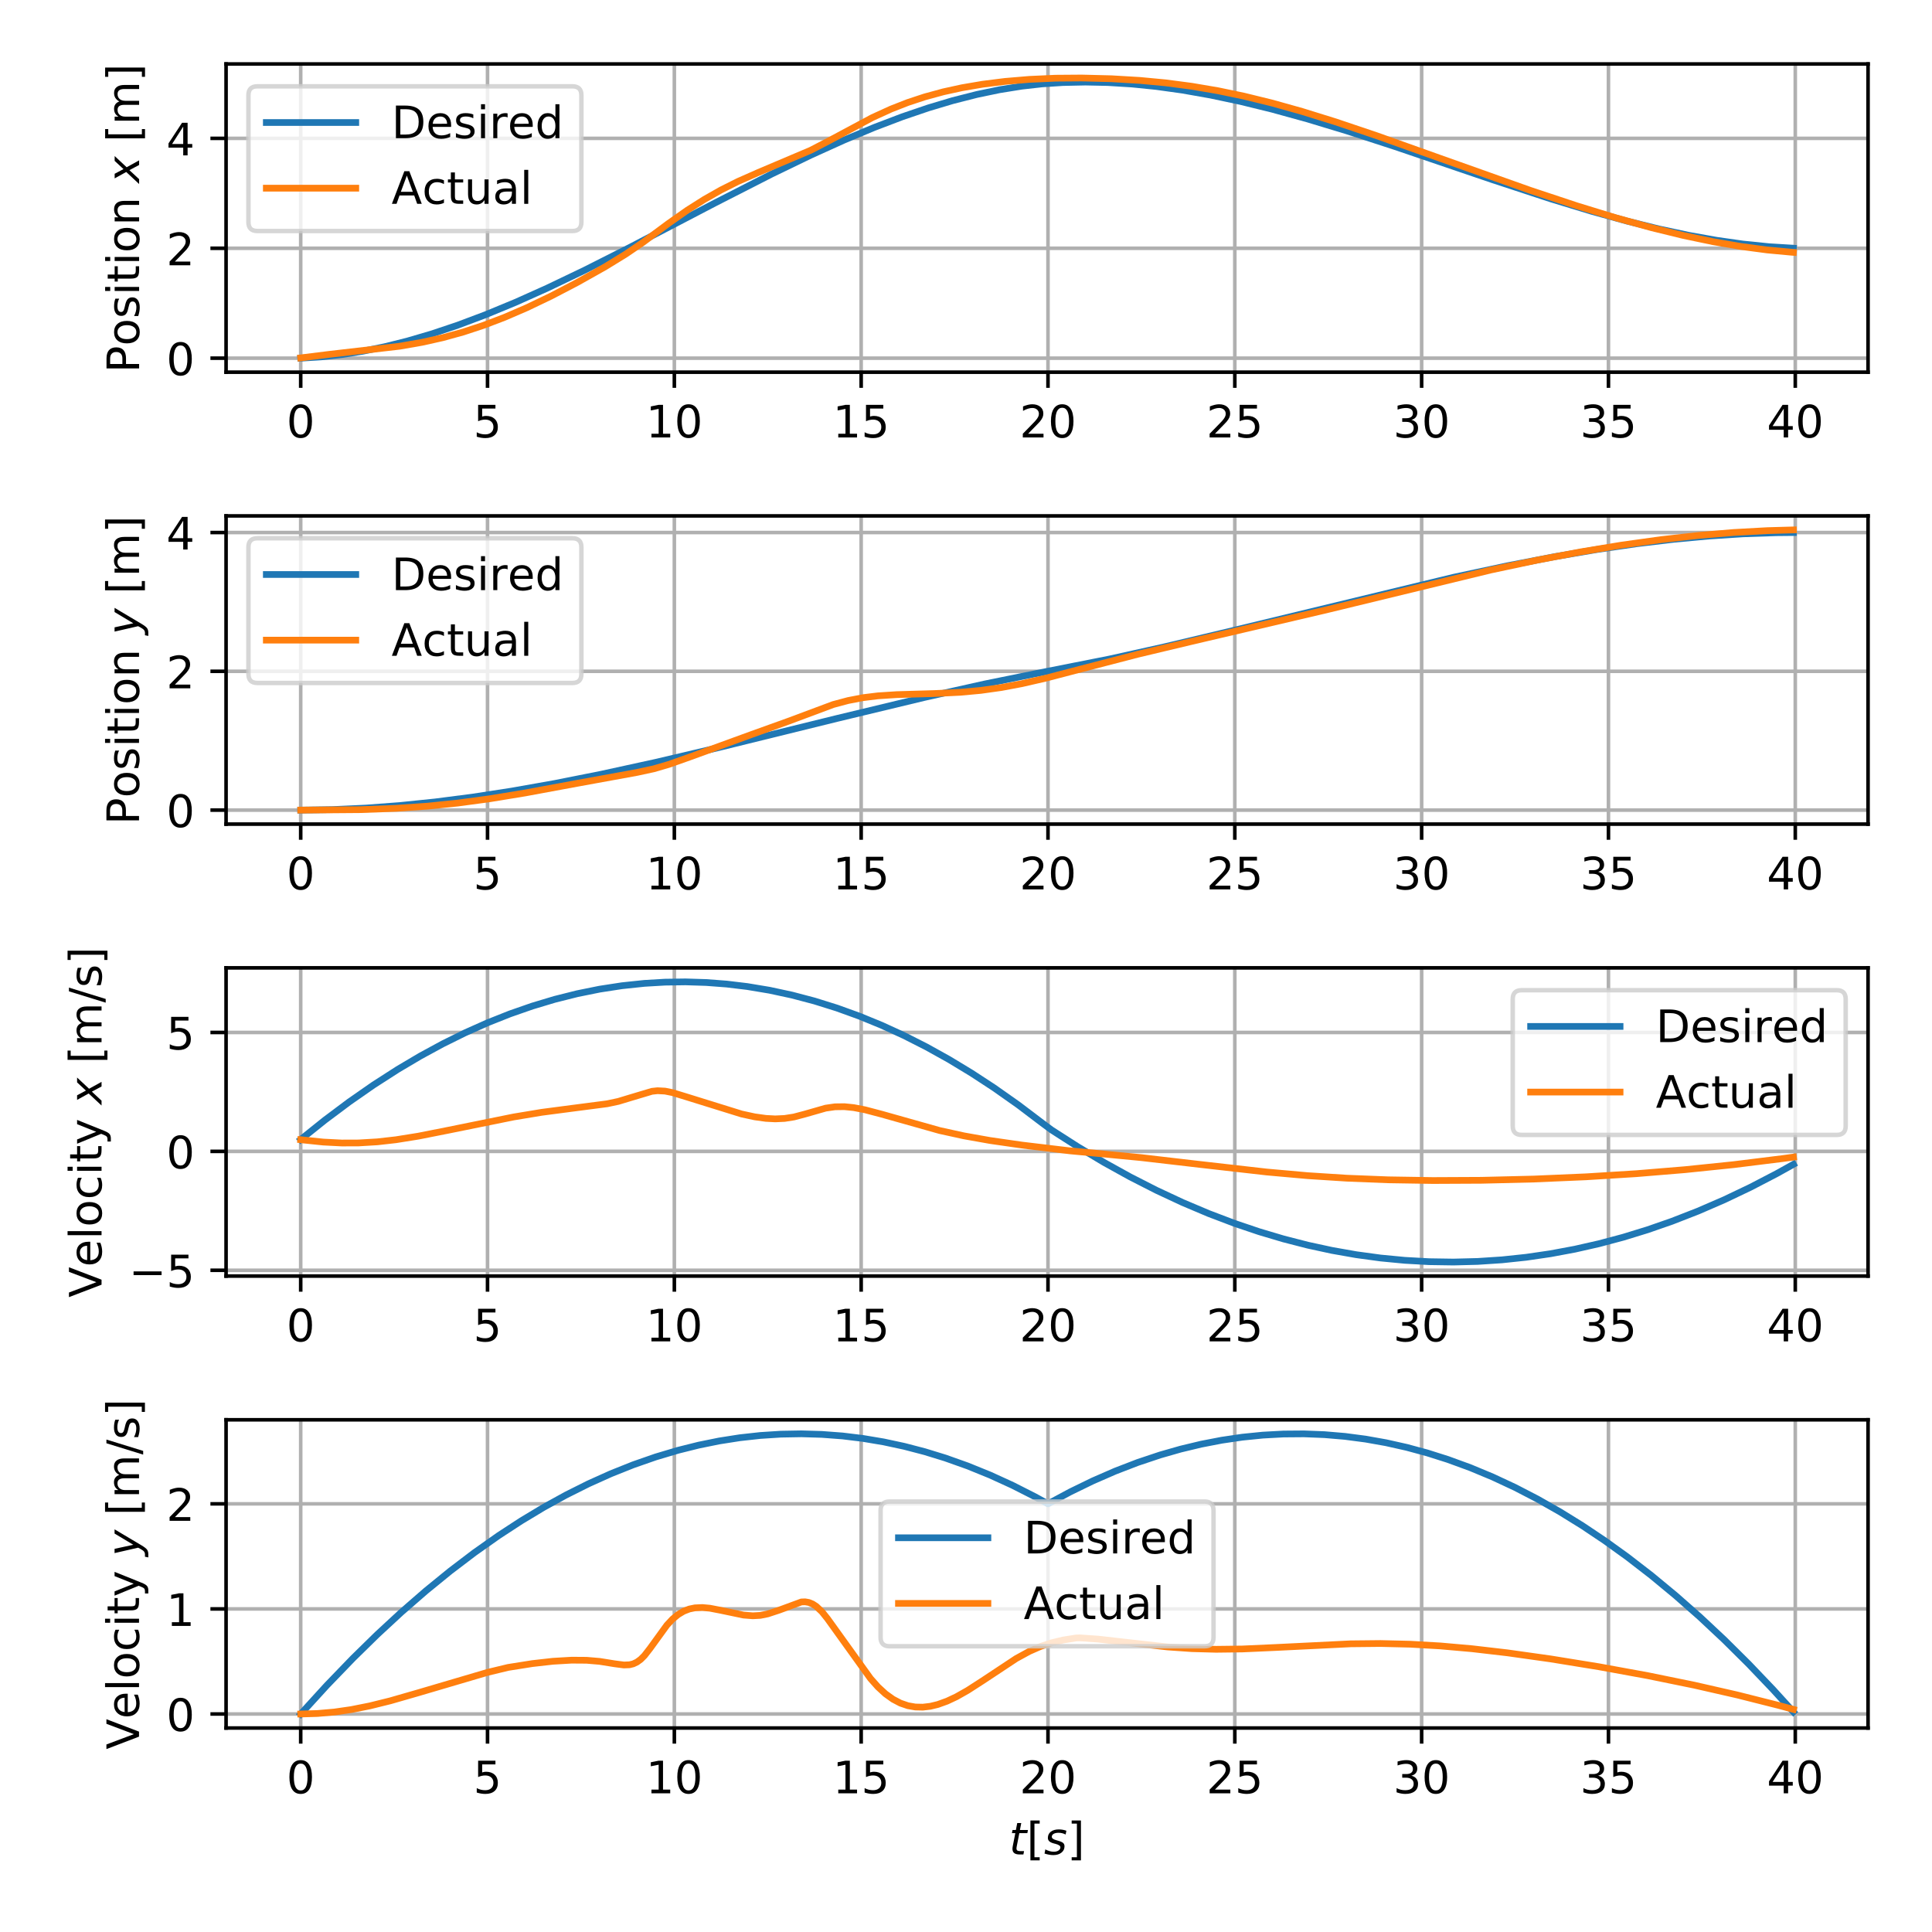 <?xml version="1.0" encoding="utf-8" standalone="no"?>
<!DOCTYPE svg PUBLIC "-//W3C//DTD SVG 1.1//EN"
  "http://www.w3.org/Graphics/SVG/1.1/DTD/svg11.dtd">
<!-- Created with matplotlib (http://matplotlib.org/) -->
<svg height="432pt" version="1.1" viewBox="0 0 432 432" width="432pt" xmlns="http://www.w3.org/2000/svg" xmlns:xlink="http://www.w3.org/1999/xlink">
 <defs>
  <style type="text/css">
*{stroke-linecap:butt;stroke-linejoin:round;}
  </style>
 </defs>
 <g id="figure_1">
  <g id="patch_1">
   <path d="M 0 432 
L 432 432 
L 432 0 
L 0 0 
z
" style="fill:#ffffff;"/>
  </g>
  <g id="axes_1">
   <g id="patch_2">
    <path d="M 50.55 83.218 
L 417.7 83.218 
L 417.7 14.3 
L 50.55 14.3 
z
" style="fill:#ffffff;"/>
   </g>
   <g id="matplotlib.axis_1">
    <g id="xtick_1">
     <g id="line2d_1">
      <path clip-path="url(#p5ed21e7d3b)" d="M 67.239 83.218 
L 67.239 14.3 
" style="fill:none;stroke:#b0b0b0;stroke-linecap:square;stroke-width:0.8;"/>
     </g>
     <g id="line2d_2">
      <defs>
       <path d="M 0 0 
L 0 3.5 
" id="mfc403d884b" style="stroke:#000000;stroke-width:0.8;"/>
      </defs>
      <g>
       <use style="stroke:#000000;stroke-width:0.8;" x="67.239" xlink:href="#mfc403d884b" y="83.218"/>
      </g>
     </g>
     <g id="text_1">
      <!-- 0 -->
      <defs>
       <path d="M 31.781 66.406 
Q 24.172 66.406 20.328 58.906 
Q 16.5 51.422 16.5 36.375 
Q 16.5 21.391 20.328 13.891 
Q 24.172 6.391 31.781 6.391 
Q 39.453 6.391 43.281 13.891 
Q 47.125 21.391 47.125 36.375 
Q 47.125 51.422 43.281 58.906 
Q 39.453 66.406 31.781 66.406 
z
M 31.781 74.219 
Q 44.047 74.219 50.516 64.516 
Q 56.984 54.828 56.984 36.375 
Q 56.984 17.969 50.516 8.266 
Q 44.047 -1.422 31.781 -1.422 
Q 19.531 -1.422 13.062 8.266 
Q 6.594 17.969 6.594 36.375 
Q 6.594 54.828 13.062 64.516 
Q 19.531 74.219 31.781 74.219 
z
" id="DejaVuSans-30"/>
      </defs>
      <g transform="translate(64.057 97.817)scale(0.1 -0.1)">
       <use xlink:href="#DejaVuSans-30"/>
      </g>
     </g>
    </g>
    <g id="xtick_2">
     <g id="line2d_3">
      <path clip-path="url(#p5ed21e7d3b)" d="M 109.012 83.218 
L 109.012 14.3 
" style="fill:none;stroke:#b0b0b0;stroke-linecap:square;stroke-width:0.8;"/>
     </g>
     <g id="line2d_4">
      <g>
       <use style="stroke:#000000;stroke-width:0.8;" x="109.012" xlink:href="#mfc403d884b" y="83.218"/>
      </g>
     </g>
     <g id="text_2">
      <!-- 5 -->
      <defs>
       <path d="M 10.797 72.906 
L 49.516 72.906 
L 49.516 64.594 
L 19.828 64.594 
L 19.828 46.734 
Q 21.969 47.469 24.109 47.828 
Q 26.266 48.188 28.422 48.188 
Q 40.625 48.188 47.75 41.5 
Q 54.891 34.812 54.891 23.391 
Q 54.891 11.625 47.562 5.094 
Q 40.234 -1.422 26.906 -1.422 
Q 22.312 -1.422 17.547 -0.641 
Q 12.797 0.141 7.719 1.703 
L 7.719 11.625 
Q 12.109 9.234 16.797 8.062 
Q 21.484 6.891 26.703 6.891 
Q 35.156 6.891 40.078 11.328 
Q 45.016 15.766 45.016 23.391 
Q 45.016 31 40.078 35.438 
Q 35.156 39.891 26.703 39.891 
Q 22.75 39.891 18.812 39.016 
Q 14.891 38.141 10.797 36.281 
z
" id="DejaVuSans-35"/>
      </defs>
      <g transform="translate(105.831 97.817)scale(0.1 -0.1)">
       <use xlink:href="#DejaVuSans-35"/>
      </g>
     </g>
    </g>
    <g id="xtick_3">
     <g id="line2d_5">
      <path clip-path="url(#p5ed21e7d3b)" d="M 150.786 83.218 
L 150.786 14.3 
" style="fill:none;stroke:#b0b0b0;stroke-linecap:square;stroke-width:0.8;"/>
     </g>
     <g id="line2d_6">
      <g>
       <use style="stroke:#000000;stroke-width:0.8;" x="150.786" xlink:href="#mfc403d884b" y="83.218"/>
      </g>
     </g>
     <g id="text_3">
      <!-- 10 -->
      <defs>
       <path d="M 12.406 8.297 
L 28.516 8.297 
L 28.516 63.922 
L 10.984 60.406 
L 10.984 69.391 
L 28.422 72.906 
L 38.281 72.906 
L 38.281 8.297 
L 54.391 8.297 
L 54.391 0 
L 12.406 0 
z
" id="DejaVuSans-31"/>
      </defs>
      <g transform="translate(144.424 97.817)scale(0.1 -0.1)">
       <use xlink:href="#DejaVuSans-31"/>
       <use x="63.623" xlink:href="#DejaVuSans-30"/>
      </g>
     </g>
    </g>
    <g id="xtick_4">
     <g id="line2d_7">
      <path clip-path="url(#p5ed21e7d3b)" d="M 192.56 83.218 
L 192.56 14.3 
" style="fill:none;stroke:#b0b0b0;stroke-linecap:square;stroke-width:0.8;"/>
     </g>
     <g id="line2d_8">
      <g>
       <use style="stroke:#000000;stroke-width:0.8;" x="192.56" xlink:href="#mfc403d884b" y="83.218"/>
      </g>
     </g>
     <g id="text_4">
      <!-- 15 -->
      <g transform="translate(186.198 97.817)scale(0.1 -0.1)">
       <use xlink:href="#DejaVuSans-31"/>
       <use x="63.623" xlink:href="#DejaVuSans-35"/>
      </g>
     </g>
    </g>
    <g id="xtick_5">
     <g id="line2d_9">
      <path clip-path="url(#p5ed21e7d3b)" d="M 234.334 83.218 
L 234.334 14.3 
" style="fill:none;stroke:#b0b0b0;stroke-linecap:square;stroke-width:0.8;"/>
     </g>
     <g id="line2d_10">
      <g>
       <use style="stroke:#000000;stroke-width:0.8;" x="234.334" xlink:href="#mfc403d884b" y="83.218"/>
      </g>
     </g>
     <g id="text_5">
      <!-- 20 -->
      <defs>
       <path d="M 19.188 8.297 
L 53.609 8.297 
L 53.609 0 
L 7.328 0 
L 7.328 8.297 
Q 12.938 14.109 22.625 23.891 
Q 32.328 33.688 34.812 36.531 
Q 39.547 41.844 41.422 45.531 
Q 43.312 49.219 43.312 52.781 
Q 43.312 58.594 39.234 62.25 
Q 35.156 65.922 28.609 65.922 
Q 23.969 65.922 18.812 64.312 
Q 13.672 62.703 7.812 59.422 
L 7.812 69.391 
Q 13.766 71.781 18.938 73 
Q 24.125 74.219 28.422 74.219 
Q 39.75 74.219 46.484 68.547 
Q 53.219 62.891 53.219 53.422 
Q 53.219 48.922 51.531 44.891 
Q 49.859 40.875 45.406 35.406 
Q 44.188 33.984 37.641 27.219 
Q 31.109 20.453 19.188 8.297 
z
" id="DejaVuSans-32"/>
      </defs>
      <g transform="translate(227.971 97.817)scale(0.1 -0.1)">
       <use xlink:href="#DejaVuSans-32"/>
       <use x="63.623" xlink:href="#DejaVuSans-30"/>
      </g>
     </g>
    </g>
    <g id="xtick_6">
     <g id="line2d_11">
      <path clip-path="url(#p5ed21e7d3b)" d="M 276.108 83.218 
L 276.108 14.3 
" style="fill:none;stroke:#b0b0b0;stroke-linecap:square;stroke-width:0.8;"/>
     </g>
     <g id="line2d_12">
      <g>
       <use style="stroke:#000000;stroke-width:0.8;" x="276.108" xlink:href="#mfc403d884b" y="83.218"/>
      </g>
     </g>
     <g id="text_6">
      <!-- 25 -->
      <g transform="translate(269.745 97.817)scale(0.1 -0.1)">
       <use xlink:href="#DejaVuSans-32"/>
       <use x="63.623" xlink:href="#DejaVuSans-35"/>
      </g>
     </g>
    </g>
    <g id="xtick_7">
     <g id="line2d_13">
      <path clip-path="url(#p5ed21e7d3b)" d="M 317.881 83.218 
L 317.881 14.3 
" style="fill:none;stroke:#b0b0b0;stroke-linecap:square;stroke-width:0.8;"/>
     </g>
     <g id="line2d_14">
      <g>
       <use style="stroke:#000000;stroke-width:0.8;" x="317.881" xlink:href="#mfc403d884b" y="83.218"/>
      </g>
     </g>
     <g id="text_7">
      <!-- 30 -->
      <defs>
       <path d="M 40.578 39.312 
Q 47.656 37.797 51.625 33 
Q 55.609 28.219 55.609 21.188 
Q 55.609 10.406 48.188 4.484 
Q 40.766 -1.422 27.094 -1.422 
Q 22.516 -1.422 17.656 -0.516 
Q 12.797 0.391 7.625 2.203 
L 7.625 11.719 
Q 11.719 9.328 16.594 8.109 
Q 21.484 6.891 26.812 6.891 
Q 36.078 6.891 40.938 10.547 
Q 45.797 14.203 45.797 21.188 
Q 45.797 27.641 41.281 31.266 
Q 36.766 34.906 28.719 34.906 
L 20.219 34.906 
L 20.219 43.016 
L 29.109 43.016 
Q 36.375 43.016 40.234 45.922 
Q 44.094 48.828 44.094 54.297 
Q 44.094 59.906 40.109 62.906 
Q 36.141 65.922 28.719 65.922 
Q 24.656 65.922 20.016 65.031 
Q 15.375 64.156 9.812 62.312 
L 9.812 71.094 
Q 15.438 72.656 20.344 73.438 
Q 25.25 74.219 29.594 74.219 
Q 40.828 74.219 47.359 69.109 
Q 53.906 64.016 53.906 55.328 
Q 53.906 49.266 50.438 45.094 
Q 46.969 40.922 40.578 39.312 
z
" id="DejaVuSans-33"/>
      </defs>
      <g transform="translate(311.519 97.817)scale(0.1 -0.1)">
       <use xlink:href="#DejaVuSans-33"/>
       <use x="63.623" xlink:href="#DejaVuSans-30"/>
      </g>
     </g>
    </g>
    <g id="xtick_8">
     <g id="line2d_15">
      <path clip-path="url(#p5ed21e7d3b)" d="M 359.655 83.218 
L 359.655 14.3 
" style="fill:none;stroke:#b0b0b0;stroke-linecap:square;stroke-width:0.8;"/>
     </g>
     <g id="line2d_16">
      <g>
       <use style="stroke:#000000;stroke-width:0.8;" x="359.655" xlink:href="#mfc403d884b" y="83.218"/>
      </g>
     </g>
     <g id="text_8">
      <!-- 35 -->
      <g transform="translate(353.293 97.817)scale(0.1 -0.1)">
       <use xlink:href="#DejaVuSans-33"/>
       <use x="63.623" xlink:href="#DejaVuSans-35"/>
      </g>
     </g>
    </g>
    <g id="xtick_9">
     <g id="line2d_17">
      <path clip-path="url(#p5ed21e7d3b)" d="M 401.429 83.218 
L 401.429 14.3 
" style="fill:none;stroke:#b0b0b0;stroke-linecap:square;stroke-width:0.8;"/>
     </g>
     <g id="line2d_18">
      <g>
       <use style="stroke:#000000;stroke-width:0.8;" x="401.429" xlink:href="#mfc403d884b" y="83.218"/>
      </g>
     </g>
     <g id="text_9">
      <!-- 40 -->
      <defs>
       <path d="M 37.797 64.312 
L 12.891 25.391 
L 37.797 25.391 
z
M 35.203 72.906 
L 47.609 72.906 
L 47.609 25.391 
L 58.016 25.391 
L 58.016 17.188 
L 47.609 17.188 
L 47.609 0 
L 37.797 0 
L 37.797 17.188 
L 4.891 17.188 
L 4.891 26.703 
z
" id="DejaVuSans-34"/>
      </defs>
      <g transform="translate(395.067 97.817)scale(0.1 -0.1)">
       <use xlink:href="#DejaVuSans-34"/>
       <use x="63.623" xlink:href="#DejaVuSans-30"/>
      </g>
     </g>
    </g>
   </g>
   <g id="matplotlib.axis_2">
    <g id="ytick_1">
     <g id="line2d_19">
      <path clip-path="url(#p5ed21e7d3b)" d="M 50.55 80.086 
L 417.7 80.086 
" style="fill:none;stroke:#b0b0b0;stroke-linecap:square;stroke-width:0.8;"/>
     </g>
     <g id="line2d_20">
      <defs>
       <path d="M 0 0 
L -3.5 0 
" id="m5a41af22b6" style="stroke:#000000;stroke-width:0.8;"/>
      </defs>
      <g>
       <use style="stroke:#000000;stroke-width:0.8;" x="50.55" xlink:href="#m5a41af22b6" y="80.086"/>
      </g>
     </g>
     <g id="text_10">
      <!-- 0 -->
      <g transform="translate(37.188 83.885)scale(0.1 -0.1)">
       <use xlink:href="#DejaVuSans-30"/>
      </g>
     </g>
    </g>
    <g id="ytick_2">
     <g id="line2d_21">
      <path clip-path="url(#p5ed21e7d3b)" d="M 50.55 55.513 
L 417.7 55.513 
" style="fill:none;stroke:#b0b0b0;stroke-linecap:square;stroke-width:0.8;"/>
     </g>
     <g id="line2d_22">
      <g>
       <use style="stroke:#000000;stroke-width:0.8;" x="50.55" xlink:href="#m5a41af22b6" y="55.513"/>
      </g>
     </g>
     <g id="text_11">
      <!-- 2 -->
      <g transform="translate(37.188 59.312)scale(0.1 -0.1)">
       <use xlink:href="#DejaVuSans-32"/>
      </g>
     </g>
    </g>
    <g id="ytick_3">
     <g id="line2d_23">
      <path clip-path="url(#p5ed21e7d3b)" d="M 50.55 30.939 
L 417.7 30.939 
" style="fill:none;stroke:#b0b0b0;stroke-linecap:square;stroke-width:0.8;"/>
     </g>
     <g id="line2d_24">
      <g>
       <use style="stroke:#000000;stroke-width:0.8;" x="50.55" xlink:href="#m5a41af22b6" y="30.939"/>
      </g>
     </g>
     <g id="text_12">
      <!-- 4 -->
      <g transform="translate(37.188 34.739)scale(0.1 -0.1)">
       <use xlink:href="#DejaVuSans-34"/>
      </g>
     </g>
    </g>
    <g id="text_13">
     <!-- Position $x$ [m] -->
     <defs>
      <path d="M 19.672 64.797 
L 19.672 37.406 
L 32.078 37.406 
Q 38.969 37.406 42.719 40.969 
Q 46.484 44.531 46.484 51.125 
Q 46.484 57.672 42.719 61.234 
Q 38.969 64.797 32.078 64.797 
z
M 9.812 72.906 
L 32.078 72.906 
Q 44.344 72.906 50.609 67.359 
Q 56.891 61.812 56.891 51.125 
Q 56.891 40.328 50.609 34.812 
Q 44.344 29.297 32.078 29.297 
L 19.672 29.297 
L 19.672 0 
L 9.812 0 
z
" id="DejaVuSans-50"/>
      <path d="M 30.609 48.391 
Q 23.391 48.391 19.188 42.75 
Q 14.984 37.109 14.984 27.297 
Q 14.984 17.484 19.156 11.844 
Q 23.344 6.203 30.609 6.203 
Q 37.797 6.203 41.984 11.859 
Q 46.188 17.531 46.188 27.297 
Q 46.188 37.016 41.984 42.703 
Q 37.797 48.391 30.609 48.391 
z
M 30.609 56 
Q 42.328 56 49.016 48.375 
Q 55.719 40.766 55.719 27.297 
Q 55.719 13.875 49.016 6.219 
Q 42.328 -1.422 30.609 -1.422 
Q 18.844 -1.422 12.172 6.219 
Q 5.516 13.875 5.516 27.297 
Q 5.516 40.766 12.172 48.375 
Q 18.844 56 30.609 56 
z
" id="DejaVuSans-6f"/>
      <path d="M 44.281 53.078 
L 44.281 44.578 
Q 40.484 46.531 36.375 47.5 
Q 32.281 48.484 27.875 48.484 
Q 21.188 48.484 17.844 46.438 
Q 14.5 44.391 14.5 40.281 
Q 14.5 37.156 16.891 35.375 
Q 19.281 33.594 26.516 31.984 
L 29.594 31.297 
Q 39.156 29.25 43.188 25.516 
Q 47.219 21.781 47.219 15.094 
Q 47.219 7.469 41.188 3.016 
Q 35.156 -1.422 24.609 -1.422 
Q 20.219 -1.422 15.453 -0.562 
Q 10.688 0.297 5.422 2 
L 5.422 11.281 
Q 10.406 8.688 15.234 7.391 
Q 20.062 6.109 24.812 6.109 
Q 31.156 6.109 34.562 8.281 
Q 37.984 10.453 37.984 14.406 
Q 37.984 18.062 35.516 20.016 
Q 33.062 21.969 24.703 23.781 
L 21.578 24.516 
Q 13.234 26.266 9.516 29.906 
Q 5.812 33.547 5.812 39.891 
Q 5.812 47.609 11.281 51.797 
Q 16.75 56 26.812 56 
Q 31.781 56 36.172 55.266 
Q 40.578 54.547 44.281 53.078 
z
" id="DejaVuSans-73"/>
      <path d="M 9.422 54.688 
L 18.406 54.688 
L 18.406 0 
L 9.422 0 
z
M 9.422 75.984 
L 18.406 75.984 
L 18.406 64.594 
L 9.422 64.594 
z
" id="DejaVuSans-69"/>
      <path d="M 18.312 70.219 
L 18.312 54.688 
L 36.812 54.688 
L 36.812 47.703 
L 18.312 47.703 
L 18.312 18.016 
Q 18.312 11.328 20.141 9.422 
Q 21.969 7.516 27.594 7.516 
L 36.812 7.516 
L 36.812 0 
L 27.594 0 
Q 17.188 0 13.234 3.875 
Q 9.281 7.766 9.281 18.016 
L 9.281 47.703 
L 2.688 47.703 
L 2.688 54.688 
L 9.281 54.688 
L 9.281 70.219 
z
" id="DejaVuSans-74"/>
      <path d="M 54.891 33.016 
L 54.891 0 
L 45.906 0 
L 45.906 32.719 
Q 45.906 40.484 42.875 44.328 
Q 39.844 48.188 33.797 48.188 
Q 26.516 48.188 22.312 43.547 
Q 18.109 38.922 18.109 30.906 
L 18.109 0 
L 9.078 0 
L 9.078 54.688 
L 18.109 54.688 
L 18.109 46.188 
Q 21.344 51.125 25.703 53.562 
Q 30.078 56 35.797 56 
Q 45.219 56 50.047 50.172 
Q 54.891 44.344 54.891 33.016 
z
" id="DejaVuSans-6e"/>
      <path id="DejaVuSans-20"/>
      <path d="M 60.016 54.688 
L 34.906 27.875 
L 50.297 0 
L 39.984 0 
L 28.422 21.688 
L 8.297 0 
L -2.594 0 
L 24.312 28.812 
L 10.016 54.688 
L 20.312 54.688 
L 30.812 34.906 
L 49.125 54.688 
z
" id="DejaVuSans-Oblique-78"/>
      <path d="M 8.594 75.984 
L 29.297 75.984 
L 29.297 69 
L 17.578 69 
L 17.578 -6.203 
L 29.297 -6.203 
L 29.297 -13.188 
L 8.594 -13.188 
z
" id="DejaVuSans-5b"/>
      <path d="M 52 44.188 
Q 55.375 50.25 60.062 53.125 
Q 64.75 56 71.094 56 
Q 79.641 56 84.281 50.016 
Q 88.922 44.047 88.922 33.016 
L 88.922 0 
L 79.891 0 
L 79.891 32.719 
Q 79.891 40.578 77.094 44.375 
Q 74.312 48.188 68.609 48.188 
Q 61.625 48.188 57.562 43.547 
Q 53.516 38.922 53.516 30.906 
L 53.516 0 
L 44.484 0 
L 44.484 32.719 
Q 44.484 40.625 41.703 44.406 
Q 38.922 48.188 33.109 48.188 
Q 26.219 48.188 22.156 43.531 
Q 18.109 38.875 18.109 30.906 
L 18.109 0 
L 9.078 0 
L 9.078 54.688 
L 18.109 54.688 
L 18.109 46.188 
Q 21.188 51.219 25.484 53.609 
Q 29.781 56 35.688 56 
Q 41.656 56 45.828 52.969 
Q 50 49.953 52 44.188 
z
" id="DejaVuSans-6d"/>
      <path d="M 30.422 75.984 
L 30.422 -13.188 
L 9.719 -13.188 
L 9.719 -6.203 
L 21.391 -6.203 
L 21.391 69 
L 9.719 69 
L 9.719 75.984 
z
" id="DejaVuSans-5d"/>
     </defs>
     <g transform="translate(31.108 83.359)rotate(-90)scale(0.1 -0.1)">
      <use transform="translate(0 0.016)" xlink:href="#DejaVuSans-50"/>
      <use transform="translate(60.303 0.016)" xlink:href="#DejaVuSans-6f"/>
      <use transform="translate(121.484 0.016)" xlink:href="#DejaVuSans-73"/>
      <use transform="translate(173.584 0.016)" xlink:href="#DejaVuSans-69"/>
      <use transform="translate(201.367 0.016)" xlink:href="#DejaVuSans-74"/>
      <use transform="translate(240.576 0.016)" xlink:href="#DejaVuSans-69"/>
      <use transform="translate(268.359 0.016)" xlink:href="#DejaVuSans-6f"/>
      <use transform="translate(329.541 0.016)" xlink:href="#DejaVuSans-6e"/>
      <use transform="translate(392.92 0.016)" xlink:href="#DejaVuSans-20"/>
      <use transform="translate(424.707 0.016)" xlink:href="#DejaVuSans-Oblique-78"/>
      <use transform="translate(483.887 0.016)" xlink:href="#DejaVuSans-20"/>
      <use transform="translate(515.674 0.016)" xlink:href="#DejaVuSans-5b"/>
      <use transform="translate(554.688 0.016)" xlink:href="#DejaVuSans-6d"/>
      <use transform="translate(652.1 0.016)" xlink:href="#DejaVuSans-5d"/>
     </g>
    </g>
   </g>
   <g id="line2d_25">
    <path clip-path="url(#p5ed21e7d3b)" d="M 67.239 80.086 
L 71.834 79.798 
L 76.429 79.282 
L 81.024 78.551 
L 86.037 77.522 
L 91.05 76.269 
L 96.48 74.679 
L 102.329 72.719 
L 108.595 70.364 
L 115.279 67.599 
L 122.38 64.417 
L 130.735 60.418 
L 140.761 55.356 
L 159.976 45.33 
L 172.509 38.934 
L 181.281 34.693 
L 188.8 31.292 
L 195.484 28.499 
L 201.75 26.114 
L 207.599 24.123 
L 213.029 22.499 
L 218.46 21.116 
L 223.473 20.072 
L 228.486 19.266 
L 233.081 18.753 
L 237.676 18.458 
L 242.689 18.351 
L 247.701 18.455 
L 253.132 18.79 
L 258.563 19.34 
L 264.411 20.155 
L 270.677 21.262 
L 277.361 22.679 
L 284.462 24.421 
L 292.399 26.611 
L 301.172 29.268 
L 312.033 32.805 
L 333.756 40.192 
L 346.705 44.446 
L 355.896 47.243 
L 363.833 49.442 
L 370.934 51.194 
L 377.618 52.623 
L 383.884 53.741 
L 389.732 54.568 
L 395.581 55.166 
L 401.011 55.497 
L 401.011 55.497 
" style="fill:none;stroke:#1f77b4;stroke-linecap:square;stroke-width:1.5;"/>
   </g>
   <g id="line2d_26">
    <path clip-path="url(#p5ed21e7d3b)" d="M 67.239 80.026 
L 73.505 79.247 
L 89.379 77.416 
L 94.392 76.54 
L 98.987 75.512 
L 103.582 74.243 
L 108.177 72.727 
L 112.772 70.974 
L 117.785 68.811 
L 123.216 66.21 
L 129.064 63.161 
L 135.33 59.638 
L 139.925 56.817 
L 143.685 54.254 
L 149.533 49.921 
L 153.71 46.986 
L 157.47 44.605 
L 161.23 42.473 
L 164.989 40.586 
L 169.584 38.556 
L 181.281 33.597 
L 185.459 31.428 
L 195.066 26.287 
L 199.244 24.382 
L 203.004 22.911 
L 206.763 21.668 
L 210.941 20.53 
L 215.118 19.617 
L 219.713 18.834 
L 224.726 18.205 
L 230.156 17.748 
L 236.005 17.485 
L 241.853 17.441 
L 248.537 17.607 
L 254.803 17.974 
L 260.651 18.524 
L 266.5 19.293 
L 272.348 20.289 
L 278.196 21.508 
L 284.462 23.046 
L 291.146 24.918 
L 298.666 27.256 
L 307.856 30.356 
L 322.059 35.419 
L 342.11 42.543 
L 352.554 46.015 
L 361.326 48.705 
L 369.263 50.905 
L 376.365 52.641 
L 383.049 54.041 
L 389.315 55.117 
L 395.163 55.893 
L 400.594 56.397 
L 401.011 56.427 
L 401.011 56.427 
" style="fill:none;stroke:#ff7f0e;stroke-linecap:square;stroke-width:1.5;"/>
   </g>
   <g id="patch_3">
    <path d="M 50.55 83.218 
L 50.55 14.3 
" style="fill:none;stroke:#000000;stroke-linecap:square;stroke-linejoin:miter;stroke-width:0.8;"/>
   </g>
   <g id="patch_4">
    <path d="M 417.7 83.218 
L 417.7 14.3 
" style="fill:none;stroke:#000000;stroke-linecap:square;stroke-linejoin:miter;stroke-width:0.8;"/>
   </g>
   <g id="patch_5">
    <path d="M 50.55 83.218 
L 417.7 83.218 
" style="fill:none;stroke:#000000;stroke-linecap:square;stroke-linejoin:miter;stroke-width:0.8;"/>
   </g>
   <g id="patch_6">
    <path d="M 50.55 14.3 
L 417.7 14.3 
" style="fill:none;stroke:#000000;stroke-linecap:square;stroke-linejoin:miter;stroke-width:0.8;"/>
   </g>
   <g id="legend_1">
    <g id="patch_7">
     <path d="M 57.55 51.656 
L 128 51.656 
Q 130 51.656 130 49.656 
L 130 21.3 
Q 130 19.3 128 19.3 
L 57.55 19.3 
Q 55.55 19.3 55.55 21.3 
L 55.55 49.656 
Q 55.55 51.656 57.55 51.656 
z
" style="fill:#ffffff;opacity:0.8;stroke:#cccccc;stroke-linejoin:miter;"/>
    </g>
    <g id="line2d_27">
     <path d="M 59.55 27.398 
L 79.55 27.398 
" style="fill:none;stroke:#1f77b4;stroke-linecap:square;stroke-width:1.5;"/>
    </g>
    <g id="line2d_28"/>
    <g id="text_14">
     <!-- Desired -->
     <defs>
      <path d="M 19.672 64.797 
L 19.672 8.109 
L 31.594 8.109 
Q 46.688 8.109 53.688 14.938 
Q 60.688 21.781 60.688 36.531 
Q 60.688 51.172 53.688 57.984 
Q 46.688 64.797 31.594 64.797 
z
M 9.812 72.906 
L 30.078 72.906 
Q 51.266 72.906 61.172 64.094 
Q 71.094 55.281 71.094 36.531 
Q 71.094 17.672 61.125 8.828 
Q 51.172 0 30.078 0 
L 9.812 0 
z
" id="DejaVuSans-44"/>
      <path d="M 56.203 29.594 
L 56.203 25.203 
L 14.891 25.203 
Q 15.484 15.922 20.484 11.062 
Q 25.484 6.203 34.422 6.203 
Q 39.594 6.203 44.453 7.469 
Q 49.312 8.734 54.109 11.281 
L 54.109 2.781 
Q 49.266 0.734 44.188 -0.344 
Q 39.109 -1.422 33.891 -1.422 
Q 20.797 -1.422 13.156 6.188 
Q 5.516 13.812 5.516 26.812 
Q 5.516 40.234 12.766 48.109 
Q 20.016 56 32.328 56 
Q 43.359 56 49.781 48.891 
Q 56.203 41.797 56.203 29.594 
z
M 47.219 32.234 
Q 47.125 39.594 43.094 43.984 
Q 39.062 48.391 32.422 48.391 
Q 24.906 48.391 20.391 44.141 
Q 15.875 39.891 15.188 32.172 
z
" id="DejaVuSans-65"/>
      <path d="M 41.109 46.297 
Q 39.594 47.172 37.812 47.578 
Q 36.031 48 33.891 48 
Q 26.266 48 22.188 43.047 
Q 18.109 38.094 18.109 28.812 
L 18.109 0 
L 9.078 0 
L 9.078 54.688 
L 18.109 54.688 
L 18.109 46.188 
Q 20.953 51.172 25.484 53.578 
Q 30.031 56 36.531 56 
Q 37.453 56 38.578 55.875 
Q 39.703 55.766 41.062 55.516 
z
" id="DejaVuSans-72"/>
      <path d="M 45.406 46.391 
L 45.406 75.984 
L 54.391 75.984 
L 54.391 0 
L 45.406 0 
L 45.406 8.203 
Q 42.578 3.328 38.25 0.953 
Q 33.938 -1.422 27.875 -1.422 
Q 17.969 -1.422 11.734 6.484 
Q 5.516 14.406 5.516 27.297 
Q 5.516 40.188 11.734 48.094 
Q 17.969 56 27.875 56 
Q 33.938 56 38.25 53.625 
Q 42.578 51.266 45.406 46.391 
z
M 14.797 27.297 
Q 14.797 17.391 18.875 11.75 
Q 22.953 6.109 30.078 6.109 
Q 37.203 6.109 41.297 11.75 
Q 45.406 17.391 45.406 27.297 
Q 45.406 37.203 41.297 42.844 
Q 37.203 48.484 30.078 48.484 
Q 22.953 48.484 18.875 42.844 
Q 14.797 37.203 14.797 27.297 
z
" id="DejaVuSans-64"/>
     </defs>
     <g transform="translate(87.55 30.898)scale(0.1 -0.1)">
      <use xlink:href="#DejaVuSans-44"/>
      <use x="77.002" xlink:href="#DejaVuSans-65"/>
      <use x="138.525" xlink:href="#DejaVuSans-73"/>
      <use x="190.625" xlink:href="#DejaVuSans-69"/>
      <use x="218.408" xlink:href="#DejaVuSans-72"/>
      <use x="259.49" xlink:href="#DejaVuSans-65"/>
      <use x="321.014" xlink:href="#DejaVuSans-64"/>
     </g>
    </g>
    <g id="line2d_29">
     <path d="M 59.55 42.077 
L 79.55 42.077 
" style="fill:none;stroke:#ff7f0e;stroke-linecap:square;stroke-width:1.5;"/>
    </g>
    <g id="line2d_30"/>
    <g id="text_15">
     <!-- Actual -->
     <defs>
      <path d="M 34.188 63.188 
L 20.797 26.906 
L 47.609 26.906 
z
M 28.609 72.906 
L 39.797 72.906 
L 67.578 0 
L 57.328 0 
L 50.688 18.703 
L 17.828 18.703 
L 11.188 0 
L 0.781 0 
z
" id="DejaVuSans-41"/>
      <path d="M 48.781 52.594 
L 48.781 44.188 
Q 44.969 46.297 41.141 47.344 
Q 37.312 48.391 33.406 48.391 
Q 24.656 48.391 19.812 42.844 
Q 14.984 37.312 14.984 27.297 
Q 14.984 17.281 19.812 11.734 
Q 24.656 6.203 33.406 6.203 
Q 37.312 6.203 41.141 7.25 
Q 44.969 8.297 48.781 10.406 
L 48.781 2.094 
Q 45.016 0.344 40.984 -0.531 
Q 36.969 -1.422 32.422 -1.422 
Q 20.062 -1.422 12.781 6.344 
Q 5.516 14.109 5.516 27.297 
Q 5.516 40.672 12.859 48.328 
Q 20.219 56 33.016 56 
Q 37.156 56 41.109 55.141 
Q 45.062 54.297 48.781 52.594 
z
" id="DejaVuSans-63"/>
      <path d="M 8.5 21.578 
L 8.5 54.688 
L 17.484 54.688 
L 17.484 21.922 
Q 17.484 14.156 20.5 10.266 
Q 23.531 6.391 29.594 6.391 
Q 36.859 6.391 41.078 11.031 
Q 45.312 15.672 45.312 23.688 
L 45.312 54.688 
L 54.297 54.688 
L 54.297 0 
L 45.312 0 
L 45.312 8.406 
Q 42.047 3.422 37.719 1 
Q 33.406 -1.422 27.688 -1.422 
Q 18.266 -1.422 13.375 4.438 
Q 8.5 10.297 8.5 21.578 
z
M 31.109 56 
z
" id="DejaVuSans-75"/>
      <path d="M 34.281 27.484 
Q 23.391 27.484 19.188 25 
Q 14.984 22.516 14.984 16.5 
Q 14.984 11.719 18.141 8.906 
Q 21.297 6.109 26.703 6.109 
Q 34.188 6.109 38.703 11.406 
Q 43.219 16.703 43.219 25.484 
L 43.219 27.484 
z
M 52.203 31.203 
L 52.203 0 
L 43.219 0 
L 43.219 8.297 
Q 40.141 3.328 35.547 0.953 
Q 30.953 -1.422 24.312 -1.422 
Q 15.922 -1.422 10.953 3.297 
Q 6 8.016 6 15.922 
Q 6 25.141 12.172 29.828 
Q 18.359 34.516 30.609 34.516 
L 43.219 34.516 
L 43.219 35.406 
Q 43.219 41.609 39.141 45 
Q 35.062 48.391 27.688 48.391 
Q 23 48.391 18.547 47.266 
Q 14.109 46.141 10.016 43.891 
L 10.016 52.203 
Q 14.938 54.109 19.578 55.047 
Q 24.219 56 28.609 56 
Q 40.484 56 46.344 49.844 
Q 52.203 43.703 52.203 31.203 
z
" id="DejaVuSans-61"/>
      <path d="M 9.422 75.984 
L 18.406 75.984 
L 18.406 0 
L 9.422 0 
z
" id="DejaVuSans-6c"/>
     </defs>
     <g transform="translate(87.55 45.577)scale(0.1 -0.1)">
      <use xlink:href="#DejaVuSans-41"/>
      <use x="68.393" xlink:href="#DejaVuSans-63"/>
      <use x="123.373" xlink:href="#DejaVuSans-74"/>
      <use x="162.582" xlink:href="#DejaVuSans-75"/>
      <use x="225.961" xlink:href="#DejaVuSans-61"/>
      <use x="287.24" xlink:href="#DejaVuSans-6c"/>
     </g>
    </g>
   </g>
  </g>
  <g id="axes_2">
   <g id="patch_8">
    <path d="M 50.55 184.275 
L 417.7 184.275 
L 417.7 115.356 
L 50.55 115.356 
z
" style="fill:#ffffff;"/>
   </g>
   <g id="matplotlib.axis_3">
    <g id="xtick_10">
     <g id="line2d_31">
      <path clip-path="url(#p71fb78ba37)" d="M 67.239 184.275 
L 67.239 115.356 
" style="fill:none;stroke:#b0b0b0;stroke-linecap:square;stroke-width:0.8;"/>
     </g>
     <g id="line2d_32">
      <g>
       <use style="stroke:#000000;stroke-width:0.8;" x="67.239" xlink:href="#mfc403d884b" y="184.275"/>
      </g>
     </g>
     <g id="text_16">
      <!-- 0 -->
      <g transform="translate(64.057 198.873)scale(0.1 -0.1)">
       <use xlink:href="#DejaVuSans-30"/>
      </g>
     </g>
    </g>
    <g id="xtick_11">
     <g id="line2d_33">
      <path clip-path="url(#p71fb78ba37)" d="M 109.012 184.275 
L 109.012 115.356 
" style="fill:none;stroke:#b0b0b0;stroke-linecap:square;stroke-width:0.8;"/>
     </g>
     <g id="line2d_34">
      <g>
       <use style="stroke:#000000;stroke-width:0.8;" x="109.012" xlink:href="#mfc403d884b" y="184.275"/>
      </g>
     </g>
     <g id="text_17">
      <!-- 5 -->
      <g transform="translate(105.831 198.873)scale(0.1 -0.1)">
       <use xlink:href="#DejaVuSans-35"/>
      </g>
     </g>
    </g>
    <g id="xtick_12">
     <g id="line2d_35">
      <path clip-path="url(#p71fb78ba37)" d="M 150.786 184.275 
L 150.786 115.356 
" style="fill:none;stroke:#b0b0b0;stroke-linecap:square;stroke-width:0.8;"/>
     </g>
     <g id="line2d_36">
      <g>
       <use style="stroke:#000000;stroke-width:0.8;" x="150.786" xlink:href="#mfc403d884b" y="184.275"/>
      </g>
     </g>
     <g id="text_18">
      <!-- 10 -->
      <g transform="translate(144.424 198.873)scale(0.1 -0.1)">
       <use xlink:href="#DejaVuSans-31"/>
       <use x="63.623" xlink:href="#DejaVuSans-30"/>
      </g>
     </g>
    </g>
    <g id="xtick_13">
     <g id="line2d_37">
      <path clip-path="url(#p71fb78ba37)" d="M 192.56 184.275 
L 192.56 115.356 
" style="fill:none;stroke:#b0b0b0;stroke-linecap:square;stroke-width:0.8;"/>
     </g>
     <g id="line2d_38">
      <g>
       <use style="stroke:#000000;stroke-width:0.8;" x="192.56" xlink:href="#mfc403d884b" y="184.275"/>
      </g>
     </g>
     <g id="text_19">
      <!-- 15 -->
      <g transform="translate(186.198 198.873)scale(0.1 -0.1)">
       <use xlink:href="#DejaVuSans-31"/>
       <use x="63.623" xlink:href="#DejaVuSans-35"/>
      </g>
     </g>
    </g>
    <g id="xtick_14">
     <g id="line2d_39">
      <path clip-path="url(#p71fb78ba37)" d="M 234.334 184.275 
L 234.334 115.356 
" style="fill:none;stroke:#b0b0b0;stroke-linecap:square;stroke-width:0.8;"/>
     </g>
     <g id="line2d_40">
      <g>
       <use style="stroke:#000000;stroke-width:0.8;" x="234.334" xlink:href="#mfc403d884b" y="184.275"/>
      </g>
     </g>
     <g id="text_20">
      <!-- 20 -->
      <g transform="translate(227.971 198.873)scale(0.1 -0.1)">
       <use xlink:href="#DejaVuSans-32"/>
       <use x="63.623" xlink:href="#DejaVuSans-30"/>
      </g>
     </g>
    </g>
    <g id="xtick_15">
     <g id="line2d_41">
      <path clip-path="url(#p71fb78ba37)" d="M 276.108 184.275 
L 276.108 115.356 
" style="fill:none;stroke:#b0b0b0;stroke-linecap:square;stroke-width:0.8;"/>
     </g>
     <g id="line2d_42">
      <g>
       <use style="stroke:#000000;stroke-width:0.8;" x="276.108" xlink:href="#mfc403d884b" y="184.275"/>
      </g>
     </g>
     <g id="text_21">
      <!-- 25 -->
      <g transform="translate(269.745 198.873)scale(0.1 -0.1)">
       <use xlink:href="#DejaVuSans-32"/>
       <use x="63.623" xlink:href="#DejaVuSans-35"/>
      </g>
     </g>
    </g>
    <g id="xtick_16">
     <g id="line2d_43">
      <path clip-path="url(#p71fb78ba37)" d="M 317.881 184.275 
L 317.881 115.356 
" style="fill:none;stroke:#b0b0b0;stroke-linecap:square;stroke-width:0.8;"/>
     </g>
     <g id="line2d_44">
      <g>
       <use style="stroke:#000000;stroke-width:0.8;" x="317.881" xlink:href="#mfc403d884b" y="184.275"/>
      </g>
     </g>
     <g id="text_22">
      <!-- 30 -->
      <g transform="translate(311.519 198.873)scale(0.1 -0.1)">
       <use xlink:href="#DejaVuSans-33"/>
       <use x="63.623" xlink:href="#DejaVuSans-30"/>
      </g>
     </g>
    </g>
    <g id="xtick_17">
     <g id="line2d_45">
      <path clip-path="url(#p71fb78ba37)" d="M 359.655 184.275 
L 359.655 115.356 
" style="fill:none;stroke:#b0b0b0;stroke-linecap:square;stroke-width:0.8;"/>
     </g>
     <g id="line2d_46">
      <g>
       <use style="stroke:#000000;stroke-width:0.8;" x="359.655" xlink:href="#mfc403d884b" y="184.275"/>
      </g>
     </g>
     <g id="text_23">
      <!-- 35 -->
      <g transform="translate(353.293 198.873)scale(0.1 -0.1)">
       <use xlink:href="#DejaVuSans-33"/>
       <use x="63.623" xlink:href="#DejaVuSans-35"/>
      </g>
     </g>
    </g>
    <g id="xtick_18">
     <g id="line2d_47">
      <path clip-path="url(#p71fb78ba37)" d="M 401.429 184.275 
L 401.429 115.356 
" style="fill:none;stroke:#b0b0b0;stroke-linecap:square;stroke-width:0.8;"/>
     </g>
     <g id="line2d_48">
      <g>
       <use style="stroke:#000000;stroke-width:0.8;" x="401.429" xlink:href="#mfc403d884b" y="184.275"/>
      </g>
     </g>
     <g id="text_24">
      <!-- 40 -->
      <g transform="translate(395.067 198.873)scale(0.1 -0.1)">
       <use xlink:href="#DejaVuSans-34"/>
       <use x="63.623" xlink:href="#DejaVuSans-30"/>
      </g>
     </g>
    </g>
   </g>
   <g id="matplotlib.axis_4">
    <g id="ytick_4">
     <g id="line2d_49">
      <path clip-path="url(#p71fb78ba37)" d="M 50.55 181.142 
L 417.7 181.142 
" style="fill:none;stroke:#b0b0b0;stroke-linecap:square;stroke-width:0.8;"/>
     </g>
     <g id="line2d_50">
      <g>
       <use style="stroke:#000000;stroke-width:0.8;" x="50.55" xlink:href="#m5a41af22b6" y="181.142"/>
      </g>
     </g>
     <g id="text_25">
      <!-- 0 -->
      <g transform="translate(37.188 184.941)scale(0.1 -0.1)">
       <use xlink:href="#DejaVuSans-30"/>
      </g>
     </g>
    </g>
    <g id="ytick_5">
     <g id="line2d_51">
      <path clip-path="url(#p71fb78ba37)" d="M 50.55 150.108 
L 417.7 150.108 
" style="fill:none;stroke:#b0b0b0;stroke-linecap:square;stroke-width:0.8;"/>
     </g>
     <g id="line2d_52">
      <g>
       <use style="stroke:#000000;stroke-width:0.8;" x="50.55" xlink:href="#m5a41af22b6" y="150.108"/>
      </g>
     </g>
     <g id="text_26">
      <!-- 2 -->
      <g transform="translate(37.188 153.907)scale(0.1 -0.1)">
       <use xlink:href="#DejaVuSans-32"/>
      </g>
     </g>
    </g>
    <g id="ytick_6">
     <g id="line2d_53">
      <path clip-path="url(#p71fb78ba37)" d="M 50.55 119.074 
L 417.7 119.074 
" style="fill:none;stroke:#b0b0b0;stroke-linecap:square;stroke-width:0.8;"/>
     </g>
     <g id="line2d_54">
      <g>
       <use style="stroke:#000000;stroke-width:0.8;" x="50.55" xlink:href="#m5a41af22b6" y="119.074"/>
      </g>
     </g>
     <g id="text_27">
      <!-- 4 -->
      <g transform="translate(37.188 122.873)scale(0.1 -0.1)">
       <use xlink:href="#DejaVuSans-34"/>
      </g>
     </g>
    </g>
    <g id="text_28">
     <!-- Position $y$ [m] -->
     <defs>
      <path d="M 24.812 -5.078 
Q 18.562 -15.578 14.625 -18.188 
Q 10.688 -20.797 4.594 -20.797 
L -2.484 -20.797 
L -0.984 -13.281 
L 4.203 -13.281 
Q 7.953 -13.281 10.594 -11.234 
Q 13.234 -9.188 16.5 -3.219 
L 19.281 2 
L 7.172 54.688 
L 16.703 54.688 
L 25.781 12.797 
L 50.875 54.688 
L 60.297 54.688 
z
" id="DejaVuSans-Oblique-79"/>
     </defs>
     <g transform="translate(31.087 184.416)rotate(-90)scale(0.1 -0.1)">
      <use transform="translate(0 0.016)" xlink:href="#DejaVuSans-50"/>
      <use transform="translate(60.303 0.016)" xlink:href="#DejaVuSans-6f"/>
      <use transform="translate(121.484 0.016)" xlink:href="#DejaVuSans-73"/>
      <use transform="translate(173.584 0.016)" xlink:href="#DejaVuSans-69"/>
      <use transform="translate(201.367 0.016)" xlink:href="#DejaVuSans-74"/>
      <use transform="translate(240.576 0.016)" xlink:href="#DejaVuSans-69"/>
      <use transform="translate(268.359 0.016)" xlink:href="#DejaVuSans-6f"/>
      <use transform="translate(329.541 0.016)" xlink:href="#DejaVuSans-6e"/>
      <use transform="translate(392.92 0.016)" xlink:href="#DejaVuSans-20"/>
      <use transform="translate(424.707 0.016)" xlink:href="#DejaVuSans-Oblique-79"/>
      <use transform="translate(483.887 0.016)" xlink:href="#DejaVuSans-20"/>
      <use transform="translate(515.674 0.016)" xlink:href="#DejaVuSans-5b"/>
      <use transform="translate(554.688 0.016)" xlink:href="#DejaVuSans-6d"/>
      <use transform="translate(652.1 0.016)" xlink:href="#DejaVuSans-5d"/>
     </g>
    </g>
   </g>
   <g id="line2d_55">
    <path clip-path="url(#p71fb78ba37)" d="M 67.239 181.142 
L 74.34 181.032 
L 81.859 180.688 
L 89.379 180.125 
L 97.316 179.312 
L 105.671 178.236 
L 114.443 176.888 
L 124.051 175.187 
L 134.494 173.11 
L 146.609 170.464 
L 161.23 167.027 
L 187.129 160.652 
L 206.763 155.934 
L 220.131 152.951 
L 231.41 150.661 
L 248.119 147.354 
L 260.234 144.668 
L 275.69 140.997 
L 324.983 129.094 
L 337.097 126.503 
L 347.541 124.489 
L 357.149 122.855 
L 365.921 121.579 
L 374.276 120.58 
L 382.213 119.848 
L 389.732 119.368 
L 397.252 119.112 
L 401.011 119.075 
L 401.011 119.075 
" style="fill:none;stroke:#1f77b4;stroke-linecap:square;stroke-width:1.5;"/>
   </g>
   <g id="line2d_56">
    <path clip-path="url(#p71fb78ba37)" d="M 67.239 181.142 
L 80.606 181.04 
L 88.543 180.747 
L 95.645 180.255 
L 102.329 179.571 
L 109.43 178.617 
L 117.367 177.317 
L 129.064 175.153 
L 142.431 172.718 
L 146.191 171.904 
L 149.533 170.929 
L 154.128 169.305 
L 167.914 164.283 
L 176.268 161.28 
L 186.294 157.537 
L 189.636 156.644 
L 192.978 155.999 
L 196.32 155.591 
L 200.497 155.32 
L 208.852 155.081 
L 214.7 154.8 
L 219.295 154.377 
L 223.89 153.734 
L 228.486 152.871 
L 233.916 151.623 
L 241.853 149.55 
L 254.385 146.297 
L 266.5 143.41 
L 296.995 136.263 
L 333.338 127.452 
L 343.781 125.232 
L 353.389 123.411 
L 362.579 121.893 
L 371.352 120.671 
L 379.707 119.733 
L 387.644 119.066 
L 395.163 118.652 
L 401.011 118.489 
L 401.011 118.489 
" style="fill:none;stroke:#ff7f0e;stroke-linecap:square;stroke-width:1.5;"/>
   </g>
   <g id="patch_9">
    <path d="M 50.55 184.275 
L 50.55 115.356 
" style="fill:none;stroke:#000000;stroke-linecap:square;stroke-linejoin:miter;stroke-width:0.8;"/>
   </g>
   <g id="patch_10">
    <path d="M 417.7 184.275 
L 417.7 115.356 
" style="fill:none;stroke:#000000;stroke-linecap:square;stroke-linejoin:miter;stroke-width:0.8;"/>
   </g>
   <g id="patch_11">
    <path d="M 50.55 184.275 
L 417.7 184.275 
" style="fill:none;stroke:#000000;stroke-linecap:square;stroke-linejoin:miter;stroke-width:0.8;"/>
   </g>
   <g id="patch_12">
    <path d="M 50.55 115.356 
L 417.7 115.356 
" style="fill:none;stroke:#000000;stroke-linecap:square;stroke-linejoin:miter;stroke-width:0.8;"/>
   </g>
   <g id="legend_2">
    <g id="patch_13">
     <path d="M 57.55 152.713 
L 128 152.713 
Q 130 152.713 130 150.713 
L 130 122.356 
Q 130 120.356 128 120.356 
L 57.55 120.356 
Q 55.55 120.356 55.55 122.356 
L 55.55 150.713 
Q 55.55 152.713 57.55 152.713 
z
" style="fill:#ffffff;opacity:0.8;stroke:#cccccc;stroke-linejoin:miter;"/>
    </g>
    <g id="line2d_57">
     <path d="M 59.55 128.455 
L 79.55 128.455 
" style="fill:none;stroke:#1f77b4;stroke-linecap:square;stroke-width:1.5;"/>
    </g>
    <g id="line2d_58"/>
    <g id="text_29">
     <!-- Desired -->
     <g transform="translate(87.55 131.955)scale(0.1 -0.1)">
      <use xlink:href="#DejaVuSans-44"/>
      <use x="77.002" xlink:href="#DejaVuSans-65"/>
      <use x="138.525" xlink:href="#DejaVuSans-73"/>
      <use x="190.625" xlink:href="#DejaVuSans-69"/>
      <use x="218.408" xlink:href="#DejaVuSans-72"/>
      <use x="259.49" xlink:href="#DejaVuSans-65"/>
      <use x="321.014" xlink:href="#DejaVuSans-64"/>
     </g>
    </g>
    <g id="line2d_59">
     <path d="M 59.55 143.133 
L 79.55 143.133 
" style="fill:none;stroke:#ff7f0e;stroke-linecap:square;stroke-width:1.5;"/>
    </g>
    <g id="line2d_60"/>
    <g id="text_30">
     <!-- Actual -->
     <g transform="translate(87.55 146.633)scale(0.1 -0.1)">
      <use xlink:href="#DejaVuSans-41"/>
      <use x="68.393" xlink:href="#DejaVuSans-63"/>
      <use x="123.373" xlink:href="#DejaVuSans-74"/>
      <use x="162.582" xlink:href="#DejaVuSans-75"/>
      <use x="225.961" xlink:href="#DejaVuSans-61"/>
      <use x="287.24" xlink:href="#DejaVuSans-6c"/>
     </g>
    </g>
   </g>
  </g>
  <g id="axes_3">
   <g id="patch_14">
    <path d="M 50.55 285.331 
L 417.7 285.331 
L 417.7 216.413 
L 50.55 216.413 
z
" style="fill:#ffffff;"/>
   </g>
   <g id="matplotlib.axis_5">
    <g id="xtick_19">
     <g id="line2d_61">
      <path clip-path="url(#p0f8c6041d2)" d="M 67.239 285.331 
L 67.239 216.413 
" style="fill:none;stroke:#b0b0b0;stroke-linecap:square;stroke-width:0.8;"/>
     </g>
     <g id="line2d_62">
      <g>
       <use style="stroke:#000000;stroke-width:0.8;" x="67.239" xlink:href="#mfc403d884b" y="285.331"/>
      </g>
     </g>
     <g id="text_31">
      <!-- 0 -->
      <g transform="translate(64.057 299.93)scale(0.1 -0.1)">
       <use xlink:href="#DejaVuSans-30"/>
      </g>
     </g>
    </g>
    <g id="xtick_20">
     <g id="line2d_63">
      <path clip-path="url(#p0f8c6041d2)" d="M 109.012 285.331 
L 109.012 216.413 
" style="fill:none;stroke:#b0b0b0;stroke-linecap:square;stroke-width:0.8;"/>
     </g>
     <g id="line2d_64">
      <g>
       <use style="stroke:#000000;stroke-width:0.8;" x="109.012" xlink:href="#mfc403d884b" y="285.331"/>
      </g>
     </g>
     <g id="text_32">
      <!-- 5 -->
      <g transform="translate(105.831 299.93)scale(0.1 -0.1)">
       <use xlink:href="#DejaVuSans-35"/>
      </g>
     </g>
    </g>
    <g id="xtick_21">
     <g id="line2d_65">
      <path clip-path="url(#p0f8c6041d2)" d="M 150.786 285.331 
L 150.786 216.413 
" style="fill:none;stroke:#b0b0b0;stroke-linecap:square;stroke-width:0.8;"/>
     </g>
     <g id="line2d_66">
      <g>
       <use style="stroke:#000000;stroke-width:0.8;" x="150.786" xlink:href="#mfc403d884b" y="285.331"/>
      </g>
     </g>
     <g id="text_33">
      <!-- 10 -->
      <g transform="translate(144.424 299.93)scale(0.1 -0.1)">
       <use xlink:href="#DejaVuSans-31"/>
       <use x="63.623" xlink:href="#DejaVuSans-30"/>
      </g>
     </g>
    </g>
    <g id="xtick_22">
     <g id="line2d_67">
      <path clip-path="url(#p0f8c6041d2)" d="M 192.56 285.331 
L 192.56 216.413 
" style="fill:none;stroke:#b0b0b0;stroke-linecap:square;stroke-width:0.8;"/>
     </g>
     <g id="line2d_68">
      <g>
       <use style="stroke:#000000;stroke-width:0.8;" x="192.56" xlink:href="#mfc403d884b" y="285.331"/>
      </g>
     </g>
     <g id="text_34">
      <!-- 15 -->
      <g transform="translate(186.198 299.93)scale(0.1 -0.1)">
       <use xlink:href="#DejaVuSans-31"/>
       <use x="63.623" xlink:href="#DejaVuSans-35"/>
      </g>
     </g>
    </g>
    <g id="xtick_23">
     <g id="line2d_69">
      <path clip-path="url(#p0f8c6041d2)" d="M 234.334 285.331 
L 234.334 216.413 
" style="fill:none;stroke:#b0b0b0;stroke-linecap:square;stroke-width:0.8;"/>
     </g>
     <g id="line2d_70">
      <g>
       <use style="stroke:#000000;stroke-width:0.8;" x="234.334" xlink:href="#mfc403d884b" y="285.331"/>
      </g>
     </g>
     <g id="text_35">
      <!-- 20 -->
      <g transform="translate(227.971 299.93)scale(0.1 -0.1)">
       <use xlink:href="#DejaVuSans-32"/>
       <use x="63.623" xlink:href="#DejaVuSans-30"/>
      </g>
     </g>
    </g>
    <g id="xtick_24">
     <g id="line2d_71">
      <path clip-path="url(#p0f8c6041d2)" d="M 276.108 285.331 
L 276.108 216.413 
" style="fill:none;stroke:#b0b0b0;stroke-linecap:square;stroke-width:0.8;"/>
     </g>
     <g id="line2d_72">
      <g>
       <use style="stroke:#000000;stroke-width:0.8;" x="276.108" xlink:href="#mfc403d884b" y="285.331"/>
      </g>
     </g>
     <g id="text_36">
      <!-- 25 -->
      <g transform="translate(269.745 299.93)scale(0.1 -0.1)">
       <use xlink:href="#DejaVuSans-32"/>
       <use x="63.623" xlink:href="#DejaVuSans-35"/>
      </g>
     </g>
    </g>
    <g id="xtick_25">
     <g id="line2d_73">
      <path clip-path="url(#p0f8c6041d2)" d="M 317.881 285.331 
L 317.881 216.413 
" style="fill:none;stroke:#b0b0b0;stroke-linecap:square;stroke-width:0.8;"/>
     </g>
     <g id="line2d_74">
      <g>
       <use style="stroke:#000000;stroke-width:0.8;" x="317.881" xlink:href="#mfc403d884b" y="285.331"/>
      </g>
     </g>
     <g id="text_37">
      <!-- 30 -->
      <g transform="translate(311.519 299.93)scale(0.1 -0.1)">
       <use xlink:href="#DejaVuSans-33"/>
       <use x="63.623" xlink:href="#DejaVuSans-30"/>
      </g>
     </g>
    </g>
    <g id="xtick_26">
     <g id="line2d_75">
      <path clip-path="url(#p0f8c6041d2)" d="M 359.655 285.331 
L 359.655 216.413 
" style="fill:none;stroke:#b0b0b0;stroke-linecap:square;stroke-width:0.8;"/>
     </g>
     <g id="line2d_76">
      <g>
       <use style="stroke:#000000;stroke-width:0.8;" x="359.655" xlink:href="#mfc403d884b" y="285.331"/>
      </g>
     </g>
     <g id="text_38">
      <!-- 35 -->
      <g transform="translate(353.293 299.93)scale(0.1 -0.1)">
       <use xlink:href="#DejaVuSans-33"/>
       <use x="63.623" xlink:href="#DejaVuSans-35"/>
      </g>
     </g>
    </g>
    <g id="xtick_27">
     <g id="line2d_77">
      <path clip-path="url(#p0f8c6041d2)" d="M 401.429 285.331 
L 401.429 216.413 
" style="fill:none;stroke:#b0b0b0;stroke-linecap:square;stroke-width:0.8;"/>
     </g>
     <g id="line2d_78">
      <g>
       <use style="stroke:#000000;stroke-width:0.8;" x="401.429" xlink:href="#mfc403d884b" y="285.331"/>
      </g>
     </g>
     <g id="text_39">
      <!-- 40 -->
      <g transform="translate(395.067 299.93)scale(0.1 -0.1)">
       <use xlink:href="#DejaVuSans-34"/>
       <use x="63.623" xlink:href="#DejaVuSans-30"/>
      </g>
     </g>
    </g>
   </g>
   <g id="matplotlib.axis_6">
    <g id="ytick_7">
     <g id="line2d_79">
      <path clip-path="url(#p0f8c6041d2)" d="M 50.55 284.039 
L 417.7 284.039 
" style="fill:none;stroke:#b0b0b0;stroke-linecap:square;stroke-width:0.8;"/>
     </g>
     <g id="line2d_80">
      <g>
       <use style="stroke:#000000;stroke-width:0.8;" x="50.55" xlink:href="#m5a41af22b6" y="284.039"/>
      </g>
     </g>
     <g id="text_40">
      <!-- −5 -->
      <defs>
       <path d="M 10.594 35.5 
L 73.188 35.5 
L 73.188 27.203 
L 10.594 27.203 
z
" id="DejaVuSans-2212"/>
      </defs>
      <g transform="translate(28.808 287.839)scale(0.1 -0.1)">
       <use xlink:href="#DejaVuSans-2212"/>
       <use x="83.789" xlink:href="#DejaVuSans-35"/>
      </g>
     </g>
    </g>
    <g id="ytick_8">
     <g id="line2d_81">
      <path clip-path="url(#p0f8c6041d2)" d="M 50.55 257.449 
L 417.7 257.449 
" style="fill:none;stroke:#b0b0b0;stroke-linecap:square;stroke-width:0.8;"/>
     </g>
     <g id="line2d_82">
      <g>
       <use style="stroke:#000000;stroke-width:0.8;" x="50.55" xlink:href="#m5a41af22b6" y="257.449"/>
      </g>
     </g>
     <g id="text_41">
      <!-- 0 -->
      <g transform="translate(37.188 261.249)scale(0.1 -0.1)">
       <use xlink:href="#DejaVuSans-30"/>
      </g>
     </g>
    </g>
    <g id="ytick_9">
     <g id="line2d_83">
      <path clip-path="url(#p0f8c6041d2)" d="M 50.55 230.859 
L 417.7 230.859 
" style="fill:none;stroke:#b0b0b0;stroke-linecap:square;stroke-width:0.8;"/>
     </g>
     <g id="line2d_84">
      <g>
       <use style="stroke:#000000;stroke-width:0.8;" x="50.55" xlink:href="#m5a41af22b6" y="230.859"/>
      </g>
     </g>
     <g id="text_42">
      <!-- 5 -->
      <g transform="translate(37.188 234.658)scale(0.1 -0.1)">
       <use xlink:href="#DejaVuSans-35"/>
      </g>
     </g>
    </g>
    <g id="text_43">
     <!-- Velocity $x$ [m/s] -->
     <defs>
      <path d="M 28.609 0 
L 0.781 72.906 
L 11.078 72.906 
L 34.188 11.531 
L 57.328 72.906 
L 67.578 72.906 
L 39.797 0 
z
" id="DejaVuSans-56"/>
      <path d="M 32.172 -5.078 
Q 28.375 -14.844 24.75 -17.812 
Q 21.141 -20.797 15.094 -20.797 
L 7.906 -20.797 
L 7.906 -13.281 
L 13.188 -13.281 
Q 16.891 -13.281 18.938 -11.516 
Q 21 -9.766 23.484 -3.219 
L 25.094 0.875 
L 2.984 54.688 
L 12.5 54.688 
L 29.594 11.922 
L 46.688 54.688 
L 56.203 54.688 
z
" id="DejaVuSans-79"/>
      <path d="M 25.391 72.906 
L 33.688 72.906 
L 8.297 -9.281 
L 0 -9.281 
z
" id="DejaVuSans-2f"/>
     </defs>
     <g transform="translate(22.708 290.122)rotate(-90)scale(0.1 -0.1)">
      <use transform="translate(0 0.016)" xlink:href="#DejaVuSans-56"/>
      <use transform="translate(68.408 0.016)" xlink:href="#DejaVuSans-65"/>
      <use transform="translate(129.932 0.016)" xlink:href="#DejaVuSans-6c"/>
      <use transform="translate(157.715 0.016)" xlink:href="#DejaVuSans-6f"/>
      <use transform="translate(218.896 0.016)" xlink:href="#DejaVuSans-63"/>
      <use transform="translate(273.877 0.016)" xlink:href="#DejaVuSans-69"/>
      <use transform="translate(301.66 0.016)" xlink:href="#DejaVuSans-74"/>
      <use transform="translate(340.869 0.016)" xlink:href="#DejaVuSans-79"/>
      <use transform="translate(400.049 0.016)" xlink:href="#DejaVuSans-20"/>
      <use transform="translate(431.836 0.016)" xlink:href="#DejaVuSans-Oblique-78"/>
      <use transform="translate(491.016 0.016)" xlink:href="#DejaVuSans-20"/>
      <use transform="translate(522.803 0.016)" xlink:href="#DejaVuSans-5b"/>
      <use transform="translate(561.816 0.016)" xlink:href="#DejaVuSans-6d"/>
      <use transform="translate(659.229 0.016)" xlink:href="#DejaVuSans-2f"/>
      <use transform="translate(692.92 0.016)" xlink:href="#DejaVuSans-73"/>
      <use transform="translate(745.02 0.016)" xlink:href="#DejaVuSans-5d"/>
     </g>
    </g>
   </g>
   <g id="line2d_85">
    <path clip-path="url(#p0f8c6041d2)" d="M 67.239 254.79 
L 72.669 250.44 
L 78.1 246.376 
L 83.53 242.598 
L 88.961 239.107 
L 93.974 236.139 
L 98.987 233.415 
L 104 230.935 
L 109.012 228.699 
L 114.025 226.707 
L 119.038 224.959 
L 124.051 223.455 
L 129.064 222.196 
L 134.077 221.18 
L 139.09 220.409 
L 144.102 219.882 
L 148.698 219.613 
L 153.293 219.549 
L 157.888 219.69 
L 162.483 220.037 
L 167.078 220.588 
L 172.091 221.424 
L 177.104 222.504 
L 182.117 223.827 
L 187.129 225.395 
L 192.142 227.207 
L 197.155 229.263 
L 202.168 231.563 
L 207.181 234.108 
L 212.194 236.896 
L 217.207 239.929 
L 222.219 243.205 
L 227.65 247.03 
L 233.081 251.142 
L 235.169 252.687 
L 241.018 256.433 
L 246.866 259.924 
L 252.714 263.161 
L 258.563 266.144 
L 264.411 268.874 
L 270.259 271.349 
L 276.108 273.57 
L 281.538 275.404 
L 286.969 277.02 
L 292.399 278.417 
L 297.83 279.595 
L 303.261 280.553 
L 308.691 281.293 
L 314.122 281.813 
L 319.552 282.115 
L 324.983 282.197 
L 330.414 282.06 
L 335.844 281.704 
L 341.275 281.129 
L 346.705 280.335 
L 352.136 279.322 
L 357.567 278.09 
L 362.997 276.639 
L 368.428 274.969 
L 373.858 273.08 
L 379.707 270.8 
L 385.555 268.266 
L 391.403 265.478 
L 397.252 262.437 
L 401.011 260.347 
L 401.011 260.347 
" style="fill:none;stroke:#1f77b4;stroke-linecap:square;stroke-width:1.5;"/>
   </g>
   <g id="line2d_86">
    <path clip-path="url(#p0f8c6041d2)" d="M 67.239 254.843 
L 72.251 255.366 
L 76.429 255.579 
L 80.189 255.566 
L 84.366 255.318 
L 88.543 254.847 
L 93.556 254.045 
L 100.24 252.721 
L 114.861 249.756 
L 121.127 248.718 
L 127.811 247.842 
L 135.748 246.809 
L 138.254 246.278 
L 141.178 245.393 
L 145.773 244.021 
L 147.027 243.886 
L 148.698 243.975 
L 150.369 244.31 
L 153.293 245.2 
L 165.825 249.093 
L 168.749 249.728 
L 171.255 250.075 
L 173.344 250.185 
L 175.433 250.088 
L 177.521 249.762 
L 180.028 249.099 
L 184.623 247.784 
L 186.712 247.485 
L 188.8 247.456 
L 190.889 247.666 
L 193.396 248.148 
L 197.155 249.139 
L 210.105 252.788 
L 215.536 253.979 
L 221.384 255.019 
L 228.486 256.042 
L 239.347 257.341 
L 244.777 257.842 
L 255.221 258.85 
L 268.171 260.353 
L 283.209 262.061 
L 292.399 262.882 
L 301.172 263.446 
L 310.362 263.808 
L 320.388 263.969 
L 331.249 263.917 
L 342.946 263.638 
L 354.642 263.137 
L 365.921 262.435 
L 376.783 261.539 
L 387.644 260.419 
L 398.505 259.072 
L 401.011 258.73 
L 401.011 258.73 
" style="fill:none;stroke:#ff7f0e;stroke-linecap:square;stroke-width:1.5;"/>
   </g>
   <g id="patch_15">
    <path d="M 50.55 285.331 
L 50.55 216.413 
" style="fill:none;stroke:#000000;stroke-linecap:square;stroke-linejoin:miter;stroke-width:0.8;"/>
   </g>
   <g id="patch_16">
    <path d="M 417.7 285.331 
L 417.7 216.413 
" style="fill:none;stroke:#000000;stroke-linecap:square;stroke-linejoin:miter;stroke-width:0.8;"/>
   </g>
   <g id="patch_17">
    <path d="M 50.55 285.331 
L 417.7 285.331 
" style="fill:none;stroke:#000000;stroke-linecap:square;stroke-linejoin:miter;stroke-width:0.8;"/>
   </g>
   <g id="patch_18">
    <path d="M 50.55 216.413 
L 417.7 216.413 
" style="fill:none;stroke:#000000;stroke-linecap:square;stroke-linejoin:miter;stroke-width:0.8;"/>
   </g>
   <g id="legend_3">
    <g id="patch_19">
     <path d="M 340.25 253.769 
L 410.7 253.769 
Q 412.7 253.769 412.7 251.769 
L 412.7 223.413 
Q 412.7 221.413 410.7 221.413 
L 340.25 221.413 
Q 338.25 221.413 338.25 223.413 
L 338.25 251.769 
Q 338.25 253.769 340.25 253.769 
z
" style="fill:#ffffff;opacity:0.8;stroke:#cccccc;stroke-linejoin:miter;"/>
    </g>
    <g id="line2d_87">
     <path d="M 342.25 229.511 
L 362.25 229.511 
" style="fill:none;stroke:#1f77b4;stroke-linecap:square;stroke-width:1.5;"/>
    </g>
    <g id="line2d_88"/>
    <g id="text_44">
     <!-- Desired -->
     <g transform="translate(370.25 233.011)scale(0.1 -0.1)">
      <use xlink:href="#DejaVuSans-44"/>
      <use x="77.002" xlink:href="#DejaVuSans-65"/>
      <use x="138.525" xlink:href="#DejaVuSans-73"/>
      <use x="190.625" xlink:href="#DejaVuSans-69"/>
      <use x="218.408" xlink:href="#DejaVuSans-72"/>
      <use x="259.49" xlink:href="#DejaVuSans-65"/>
      <use x="321.014" xlink:href="#DejaVuSans-64"/>
     </g>
    </g>
    <g id="line2d_89">
     <path d="M 342.25 244.189 
L 362.25 244.189 
" style="fill:none;stroke:#ff7f0e;stroke-linecap:square;stroke-width:1.5;"/>
    </g>
    <g id="line2d_90"/>
    <g id="text_45">
     <!-- Actual -->
     <g transform="translate(370.25 247.689)scale(0.1 -0.1)">
      <use xlink:href="#DejaVuSans-41"/>
      <use x="68.393" xlink:href="#DejaVuSans-63"/>
      <use x="123.373" xlink:href="#DejaVuSans-74"/>
      <use x="162.582" xlink:href="#DejaVuSans-75"/>
      <use x="225.961" xlink:href="#DejaVuSans-61"/>
      <use x="287.24" xlink:href="#DejaVuSans-6c"/>
     </g>
    </g>
   </g>
  </g>
  <g id="axes_4">
   <g id="patch_20">
    <path d="M 50.55 386.387 
L 417.7 386.387 
L 417.7 317.469 
L 50.55 317.469 
z
" style="fill:#ffffff;"/>
   </g>
   <g id="matplotlib.axis_7">
    <g id="xtick_28">
     <g id="line2d_91">
      <path clip-path="url(#pc739259118)" d="M 67.239 386.387 
L 67.239 317.469 
" style="fill:none;stroke:#b0b0b0;stroke-linecap:square;stroke-width:0.8;"/>
     </g>
     <g id="line2d_92">
      <g>
       <use style="stroke:#000000;stroke-width:0.8;" x="67.239" xlink:href="#mfc403d884b" y="386.387"/>
      </g>
     </g>
     <g id="text_46">
      <!-- 0 -->
      <g transform="translate(64.057 400.986)scale(0.1 -0.1)">
       <use xlink:href="#DejaVuSans-30"/>
      </g>
     </g>
    </g>
    <g id="xtick_29">
     <g id="line2d_93">
      <path clip-path="url(#pc739259118)" d="M 109.012 386.387 
L 109.012 317.469 
" style="fill:none;stroke:#b0b0b0;stroke-linecap:square;stroke-width:0.8;"/>
     </g>
     <g id="line2d_94">
      <g>
       <use style="stroke:#000000;stroke-width:0.8;" x="109.012" xlink:href="#mfc403d884b" y="386.387"/>
      </g>
     </g>
     <g id="text_47">
      <!-- 5 -->
      <g transform="translate(105.831 400.986)scale(0.1 -0.1)">
       <use xlink:href="#DejaVuSans-35"/>
      </g>
     </g>
    </g>
    <g id="xtick_30">
     <g id="line2d_95">
      <path clip-path="url(#pc739259118)" d="M 150.786 386.387 
L 150.786 317.469 
" style="fill:none;stroke:#b0b0b0;stroke-linecap:square;stroke-width:0.8;"/>
     </g>
     <g id="line2d_96">
      <g>
       <use style="stroke:#000000;stroke-width:0.8;" x="150.786" xlink:href="#mfc403d884b" y="386.387"/>
      </g>
     </g>
     <g id="text_48">
      <!-- 10 -->
      <g transform="translate(144.424 400.986)scale(0.1 -0.1)">
       <use xlink:href="#DejaVuSans-31"/>
       <use x="63.623" xlink:href="#DejaVuSans-30"/>
      </g>
     </g>
    </g>
    <g id="xtick_31">
     <g id="line2d_97">
      <path clip-path="url(#pc739259118)" d="M 192.56 386.387 
L 192.56 317.469 
" style="fill:none;stroke:#b0b0b0;stroke-linecap:square;stroke-width:0.8;"/>
     </g>
     <g id="line2d_98">
      <g>
       <use style="stroke:#000000;stroke-width:0.8;" x="192.56" xlink:href="#mfc403d884b" y="386.387"/>
      </g>
     </g>
     <g id="text_49">
      <!-- 15 -->
      <g transform="translate(186.198 400.986)scale(0.1 -0.1)">
       <use xlink:href="#DejaVuSans-31"/>
       <use x="63.623" xlink:href="#DejaVuSans-35"/>
      </g>
     </g>
    </g>
    <g id="xtick_32">
     <g id="line2d_99">
      <path clip-path="url(#pc739259118)" d="M 234.334 386.387 
L 234.334 317.469 
" style="fill:none;stroke:#b0b0b0;stroke-linecap:square;stroke-width:0.8;"/>
     </g>
     <g id="line2d_100">
      <g>
       <use style="stroke:#000000;stroke-width:0.8;" x="234.334" xlink:href="#mfc403d884b" y="386.387"/>
      </g>
     </g>
     <g id="text_50">
      <!-- 20 -->
      <g transform="translate(227.971 400.986)scale(0.1 -0.1)">
       <use xlink:href="#DejaVuSans-32"/>
       <use x="63.623" xlink:href="#DejaVuSans-30"/>
      </g>
     </g>
    </g>
    <g id="xtick_33">
     <g id="line2d_101">
      <path clip-path="url(#pc739259118)" d="M 276.108 386.387 
L 276.108 317.469 
" style="fill:none;stroke:#b0b0b0;stroke-linecap:square;stroke-width:0.8;"/>
     </g>
     <g id="line2d_102">
      <g>
       <use style="stroke:#000000;stroke-width:0.8;" x="276.108" xlink:href="#mfc403d884b" y="386.387"/>
      </g>
     </g>
     <g id="text_51">
      <!-- 25 -->
      <g transform="translate(269.745 400.986)scale(0.1 -0.1)">
       <use xlink:href="#DejaVuSans-32"/>
       <use x="63.623" xlink:href="#DejaVuSans-35"/>
      </g>
     </g>
    </g>
    <g id="xtick_34">
     <g id="line2d_103">
      <path clip-path="url(#pc739259118)" d="M 317.881 386.387 
L 317.881 317.469 
" style="fill:none;stroke:#b0b0b0;stroke-linecap:square;stroke-width:0.8;"/>
     </g>
     <g id="line2d_104">
      <g>
       <use style="stroke:#000000;stroke-width:0.8;" x="317.881" xlink:href="#mfc403d884b" y="386.387"/>
      </g>
     </g>
     <g id="text_52">
      <!-- 30 -->
      <g transform="translate(311.519 400.986)scale(0.1 -0.1)">
       <use xlink:href="#DejaVuSans-33"/>
       <use x="63.623" xlink:href="#DejaVuSans-30"/>
      </g>
     </g>
    </g>
    <g id="xtick_35">
     <g id="line2d_105">
      <path clip-path="url(#pc739259118)" d="M 359.655 386.387 
L 359.655 317.469 
" style="fill:none;stroke:#b0b0b0;stroke-linecap:square;stroke-width:0.8;"/>
     </g>
     <g id="line2d_106">
      <g>
       <use style="stroke:#000000;stroke-width:0.8;" x="359.655" xlink:href="#mfc403d884b" y="386.387"/>
      </g>
     </g>
     <g id="text_53">
      <!-- 35 -->
      <g transform="translate(353.293 400.986)scale(0.1 -0.1)">
       <use xlink:href="#DejaVuSans-33"/>
       <use x="63.623" xlink:href="#DejaVuSans-35"/>
      </g>
     </g>
    </g>
    <g id="xtick_36">
     <g id="line2d_107">
      <path clip-path="url(#pc739259118)" d="M 401.429 386.387 
L 401.429 317.469 
" style="fill:none;stroke:#b0b0b0;stroke-linecap:square;stroke-width:0.8;"/>
     </g>
     <g id="line2d_108">
      <g>
       <use style="stroke:#000000;stroke-width:0.8;" x="401.429" xlink:href="#mfc403d884b" y="386.387"/>
      </g>
     </g>
     <g id="text_54">
      <!-- 40 -->
      <g transform="translate(395.067 400.986)scale(0.1 -0.1)">
       <use xlink:href="#DejaVuSans-34"/>
       <use x="63.623" xlink:href="#DejaVuSans-30"/>
      </g>
     </g>
    </g>
    <g id="text_55">
     <!-- $t [s]$ -->
     <defs>
      <path d="M 42.281 54.688 
L 40.922 47.703 
L 23 47.703 
L 17.188 18.016 
Q 16.891 16.359 16.75 15.234 
Q 16.609 14.109 16.609 13.484 
Q 16.609 10.359 18.484 8.938 
Q 20.359 7.516 24.516 7.516 
L 33.594 7.516 
L 32.078 0 
L 23.484 0 
Q 15.484 0 11.547 3.125 
Q 7.625 6.25 7.625 12.594 
Q 7.625 13.719 7.766 15.062 
Q 7.906 16.406 8.203 18.016 
L 14.016 47.703 
L 6.391 47.703 
L 7.812 54.688 
L 15.281 54.688 
L 18.312 70.219 
L 27.297 70.219 
L 24.312 54.688 
z
" id="DejaVuSans-Oblique-74"/>
      <path d="M 50 53.078 
L 48.297 44.578 
Q 44.734 46.531 40.766 47.5 
Q 36.812 48.484 32.625 48.484 
Q 25.531 48.484 21.453 46.062 
Q 17.391 43.656 17.391 39.5 
Q 17.391 34.672 26.859 32.078 
Q 27.594 31.891 27.938 31.781 
L 30.812 30.906 
Q 39.797 28.422 42.797 25.688 
Q 45.797 22.953 45.797 18.219 
Q 45.797 9.516 38.891 4.047 
Q 31.984 -1.422 20.797 -1.422 
Q 16.453 -1.422 11.672 -0.578 
Q 6.891 0.25 1.125 2 
L 2.875 11.281 
Q 7.812 8.734 12.594 7.422 
Q 17.391 6.109 21.781 6.109 
Q 28.375 6.109 32.5 8.938 
Q 36.625 11.766 36.625 16.109 
Q 36.625 20.797 25.781 23.688 
L 24.859 23.922 
L 21.781 24.703 
Q 14.938 26.516 11.766 29.469 
Q 8.594 32.422 8.594 37.016 
Q 8.594 45.75 15.156 50.875 
Q 21.734 56 33.016 56 
Q 37.453 56 41.672 55.266 
Q 45.906 54.547 50 53.078 
z
" id="DejaVuSans-Oblique-73"/>
     </defs>
     <g transform="translate(225.625 414.664)scale(0.1 -0.1)">
      <use transform="translate(0 0.016)" xlink:href="#DejaVuSans-Oblique-74"/>
      <use transform="translate(39.209 0.016)" xlink:href="#DejaVuSans-5b"/>
      <use transform="translate(78.223 0.016)" xlink:href="#DejaVuSans-Oblique-73"/>
      <use transform="translate(130.322 0.016)" xlink:href="#DejaVuSans-5d"/>
     </g>
    </g>
   </g>
   <g id="matplotlib.axis_8">
    <g id="ytick_10">
     <g id="line2d_109">
      <path clip-path="url(#pc739259118)" d="M 50.55 383.255 
L 417.7 383.255 
" style="fill:none;stroke:#b0b0b0;stroke-linecap:square;stroke-width:0.8;"/>
     </g>
     <g id="line2d_110">
      <g>
       <use style="stroke:#000000;stroke-width:0.8;" x="50.55" xlink:href="#m5a41af22b6" y="383.255"/>
      </g>
     </g>
     <g id="text_56">
      <!-- 0 -->
      <g transform="translate(37.188 387.054)scale(0.1 -0.1)">
       <use xlink:href="#DejaVuSans-30"/>
      </g>
     </g>
    </g>
    <g id="ytick_11">
     <g id="line2d_111">
      <path clip-path="url(#pc739259118)" d="M 50.55 359.76 
L 417.7 359.76 
" style="fill:none;stroke:#b0b0b0;stroke-linecap:square;stroke-width:0.8;"/>
     </g>
     <g id="line2d_112">
      <g>
       <use style="stroke:#000000;stroke-width:0.8;" x="50.55" xlink:href="#m5a41af22b6" y="359.76"/>
      </g>
     </g>
     <g id="text_57">
      <!-- 1 -->
      <g transform="translate(37.188 363.559)scale(0.1 -0.1)">
       <use xlink:href="#DejaVuSans-31"/>
      </g>
     </g>
    </g>
    <g id="ytick_12">
     <g id="line2d_113">
      <path clip-path="url(#pc739259118)" d="M 50.55 336.265 
L 417.7 336.265 
" style="fill:none;stroke:#b0b0b0;stroke-linecap:square;stroke-width:0.8;"/>
     </g>
     <g id="line2d_114">
      <g>
       <use style="stroke:#000000;stroke-width:0.8;" x="50.55" xlink:href="#m5a41af22b6" y="336.265"/>
      </g>
     </g>
     <g id="text_58">
      <!-- 2 -->
      <g transform="translate(37.188 340.064)scale(0.1 -0.1)">
       <use xlink:href="#DejaVuSans-32"/>
      </g>
     </g>
    </g>
    <g id="text_59">
     <!-- Velocity $y$ [m/s] -->
     <g transform="translate(31.087 391.178)rotate(-90)scale(0.1 -0.1)">
      <use transform="translate(0 0.016)" xlink:href="#DejaVuSans-56"/>
      <use transform="translate(68.408 0.016)" xlink:href="#DejaVuSans-65"/>
      <use transform="translate(129.932 0.016)" xlink:href="#DejaVuSans-6c"/>
      <use transform="translate(157.715 0.016)" xlink:href="#DejaVuSans-6f"/>
      <use transform="translate(218.896 0.016)" xlink:href="#DejaVuSans-63"/>
      <use transform="translate(273.877 0.016)" xlink:href="#DejaVuSans-69"/>
      <use transform="translate(301.66 0.016)" xlink:href="#DejaVuSans-74"/>
      <use transform="translate(340.869 0.016)" xlink:href="#DejaVuSans-79"/>
      <use transform="translate(400.049 0.016)" xlink:href="#DejaVuSans-20"/>
      <use transform="translate(431.836 0.016)" xlink:href="#DejaVuSans-Oblique-79"/>
      <use transform="translate(491.016 0.016)" xlink:href="#DejaVuSans-20"/>
      <use transform="translate(522.803 0.016)" xlink:href="#DejaVuSans-5b"/>
      <use transform="translate(561.816 0.016)" xlink:href="#DejaVuSans-6d"/>
      <use transform="translate(659.229 0.016)" xlink:href="#DejaVuSans-2f"/>
      <use transform="translate(692.92 0.016)" xlink:href="#DejaVuSans-73"/>
      <use transform="translate(745.02 0.016)" xlink:href="#DejaVuSans-5d"/>
     </g>
    </g>
   </g>
   <g id="line2d_115">
    <path clip-path="url(#pc739259118)" d="M 67.239 383.255 
L 73.087 376.849 
L 78.935 370.788 
L 84.366 365.47 
L 89.796 360.449 
L 95.227 355.727 
L 100.658 351.302 
L 106.088 347.174 
L 111.519 343.345 
L 116.532 340.075 
L 121.545 337.058 
L 126.557 334.295 
L 131.57 331.786 
L 136.583 329.53 
L 141.596 327.528 
L 146.609 325.78 
L 151.622 324.286 
L 156.217 323.139 
L 160.812 322.206 
L 165.407 321.485 
L 170.002 320.978 
L 174.597 320.684 
L 179.192 320.603 
L 183.788 320.736 
L 188.383 321.081 
L 192.978 321.64 
L 197.573 322.412 
L 202.168 323.398 
L 206.763 324.596 
L 211.358 326.008 
L 216.371 327.791 
L 221.384 329.828 
L 226.397 332.119 
L 231.41 334.663 
L 234.334 336.265 
L 239.347 333.572 
L 244.36 331.134 
L 249.372 328.949 
L 254.385 327.017 
L 259.398 325.34 
L 263.993 324.025 
L 268.588 322.923 
L 273.184 322.035 
L 277.779 321.36 
L 282.374 320.898 
L 286.969 320.649 
L 291.564 320.613 
L 296.159 320.791 
L 300.754 321.182 
L 305.349 321.786 
L 309.944 322.603 
L 314.54 323.634 
L 319.135 324.878 
L 323.73 326.335 
L 328.743 328.167 
L 333.756 330.254 
L 338.768 332.594 
L 343.781 335.188 
L 348.794 338.035 
L 353.807 341.137 
L 358.82 344.492 
L 363.833 348.1 
L 369.263 352.296 
L 374.694 356.79 
L 380.124 361.582 
L 385.555 366.671 
L 390.986 372.058 
L 396.416 377.743 
L 401.011 382.786 
L 401.011 382.786 
" style="fill:none;stroke:#1f77b4;stroke-linecap:square;stroke-width:1.5;"/>
   </g>
   <g id="line2d_116">
    <path clip-path="url(#pc739259118)" d="M 67.239 383.255 
L 70.998 383.142 
L 74.758 382.814 
L 78.518 382.272 
L 82.695 381.442 
L 87.29 380.303 
L 93.556 378.5 
L 109.012 373.947 
L 113.608 372.841 
L 119.038 371.981 
L 123.633 371.464 
L 127.811 371.218 
L 131.153 371.242 
L 134.077 371.489 
L 137.419 372.024 
L 139.507 372.296 
L 140.761 372.246 
L 141.596 372.04 
L 142.431 371.645 
L 143.267 371.032 
L 144.102 370.196 
L 145.356 368.585 
L 149.115 363.398 
L 150.369 362.046 
L 151.622 361.017 
L 152.875 360.266 
L 154.128 359.782 
L 155.381 359.522 
L 157.052 359.446 
L 158.723 359.599 
L 161.23 360.082 
L 166.243 361.132 
L 168.331 361.295 
L 170.002 361.203 
L 171.673 360.869 
L 174.18 360.044 
L 179.192 358.2 
L 180.028 358.172 
L 180.863 358.317 
L 181.699 358.656 
L 182.534 359.2 
L 183.788 360.385 
L 185.041 361.952 
L 194.649 375.326 
L 196.32 377.206 
L 197.991 378.744 
L 199.662 379.945 
L 201.333 380.824 
L 203.004 381.398 
L 204.674 381.691 
L 206.345 381.727 
L 208.016 381.531 
L 209.687 381.129 
L 211.776 380.377 
L 213.865 379.395 
L 216.371 377.979 
L 219.713 375.823 
L 227.232 370.848 
L 230.156 369.25 
L 232.663 368.151 
L 235.169 367.328 
L 237.676 366.722 
L 240.6 366.258 
L 241.435 366.227 
L 245.613 366.517 
L 251.879 367.229 
L 261.069 368.261 
L 266.5 368.639 
L 271.93 368.788 
L 277.779 368.716 
L 285.298 368.38 
L 302.007 367.562 
L 308.691 367.493 
L 315.375 367.65 
L 322.059 368.033 
L 329.16 368.661 
L 337.097 369.583 
L 346.705 370.934 
L 357.567 372.696 
L 368.428 374.679 
L 378.871 376.813 
L 388.479 379.004 
L 397.669 381.321 
L 401.011 382.22 
L 401.011 382.22 
" style="fill:none;stroke:#ff7f0e;stroke-linecap:square;stroke-width:1.5;"/>
   </g>
   <g id="patch_21">
    <path d="M 50.55 386.387 
L 50.55 317.469 
" style="fill:none;stroke:#000000;stroke-linecap:square;stroke-linejoin:miter;stroke-width:0.8;"/>
   </g>
   <g id="patch_22">
    <path d="M 417.7 386.387 
L 417.7 317.469 
" style="fill:none;stroke:#000000;stroke-linecap:square;stroke-linejoin:miter;stroke-width:0.8;"/>
   </g>
   <g id="patch_23">
    <path d="M 50.55 386.387 
L 417.7 386.387 
" style="fill:none;stroke:#000000;stroke-linecap:square;stroke-linejoin:miter;stroke-width:0.8;"/>
   </g>
   <g id="patch_24">
    <path d="M 50.55 317.469 
L 417.7 317.469 
" style="fill:none;stroke:#000000;stroke-linecap:square;stroke-linejoin:miter;stroke-width:0.8;"/>
   </g>
   <g id="legend_4">
    <g id="patch_25">
     <path d="M 198.9 368.106 
L 269.35 368.106 
Q 271.35 368.106 271.35 366.106 
L 271.35 337.75 
Q 271.35 335.75 269.35 335.75 
L 198.9 335.75 
Q 196.9 335.75 196.9 337.75 
L 196.9 366.106 
Q 196.9 368.106 198.9 368.106 
z
" style="fill:#ffffff;opacity:0.8;stroke:#cccccc;stroke-linejoin:miter;"/>
    </g>
    <g id="line2d_117">
     <path d="M 200.9 343.849 
L 220.9 343.849 
" style="fill:none;stroke:#1f77b4;stroke-linecap:square;stroke-width:1.5;"/>
    </g>
    <g id="line2d_118"/>
    <g id="text_60">
     <!-- Desired -->
     <g transform="translate(228.9 347.349)scale(0.1 -0.1)">
      <use xlink:href="#DejaVuSans-44"/>
      <use x="77.002" xlink:href="#DejaVuSans-65"/>
      <use x="138.525" xlink:href="#DejaVuSans-73"/>
      <use x="190.625" xlink:href="#DejaVuSans-69"/>
      <use x="218.408" xlink:href="#DejaVuSans-72"/>
      <use x="259.49" xlink:href="#DejaVuSans-65"/>
      <use x="321.014" xlink:href="#DejaVuSans-64"/>
     </g>
    </g>
    <g id="line2d_119">
     <path d="M 200.9 358.527 
L 220.9 358.527 
" style="fill:none;stroke:#ff7f0e;stroke-linecap:square;stroke-width:1.5;"/>
    </g>
    <g id="line2d_120"/>
    <g id="text_61">
     <!-- Actual -->
     <g transform="translate(228.9 362.027)scale(0.1 -0.1)">
      <use xlink:href="#DejaVuSans-41"/>
      <use x="68.393" xlink:href="#DejaVuSans-63"/>
      <use x="123.373" xlink:href="#DejaVuSans-74"/>
      <use x="162.582" xlink:href="#DejaVuSans-75"/>
      <use x="225.961" xlink:href="#DejaVuSans-61"/>
      <use x="287.24" xlink:href="#DejaVuSans-6c"/>
     </g>
    </g>
   </g>
  </g>
 </g>
 <defs>
  <clipPath id="p5ed21e7d3b">
   <rect height="68.918" width="367.15" x="50.55" y="14.3"/>
  </clipPath>
  <clipPath id="p71fb78ba37">
   <rect height="68.918" width="367.15" x="50.55" y="115.356"/>
  </clipPath>
  <clipPath id="p0f8c6041d2">
   <rect height="68.918" width="367.15" x="50.55" y="216.413"/>
  </clipPath>
  <clipPath id="pc739259118">
   <rect height="68.918" width="367.15" x="50.55" y="317.469"/>
  </clipPath>
 </defs>
</svg>
